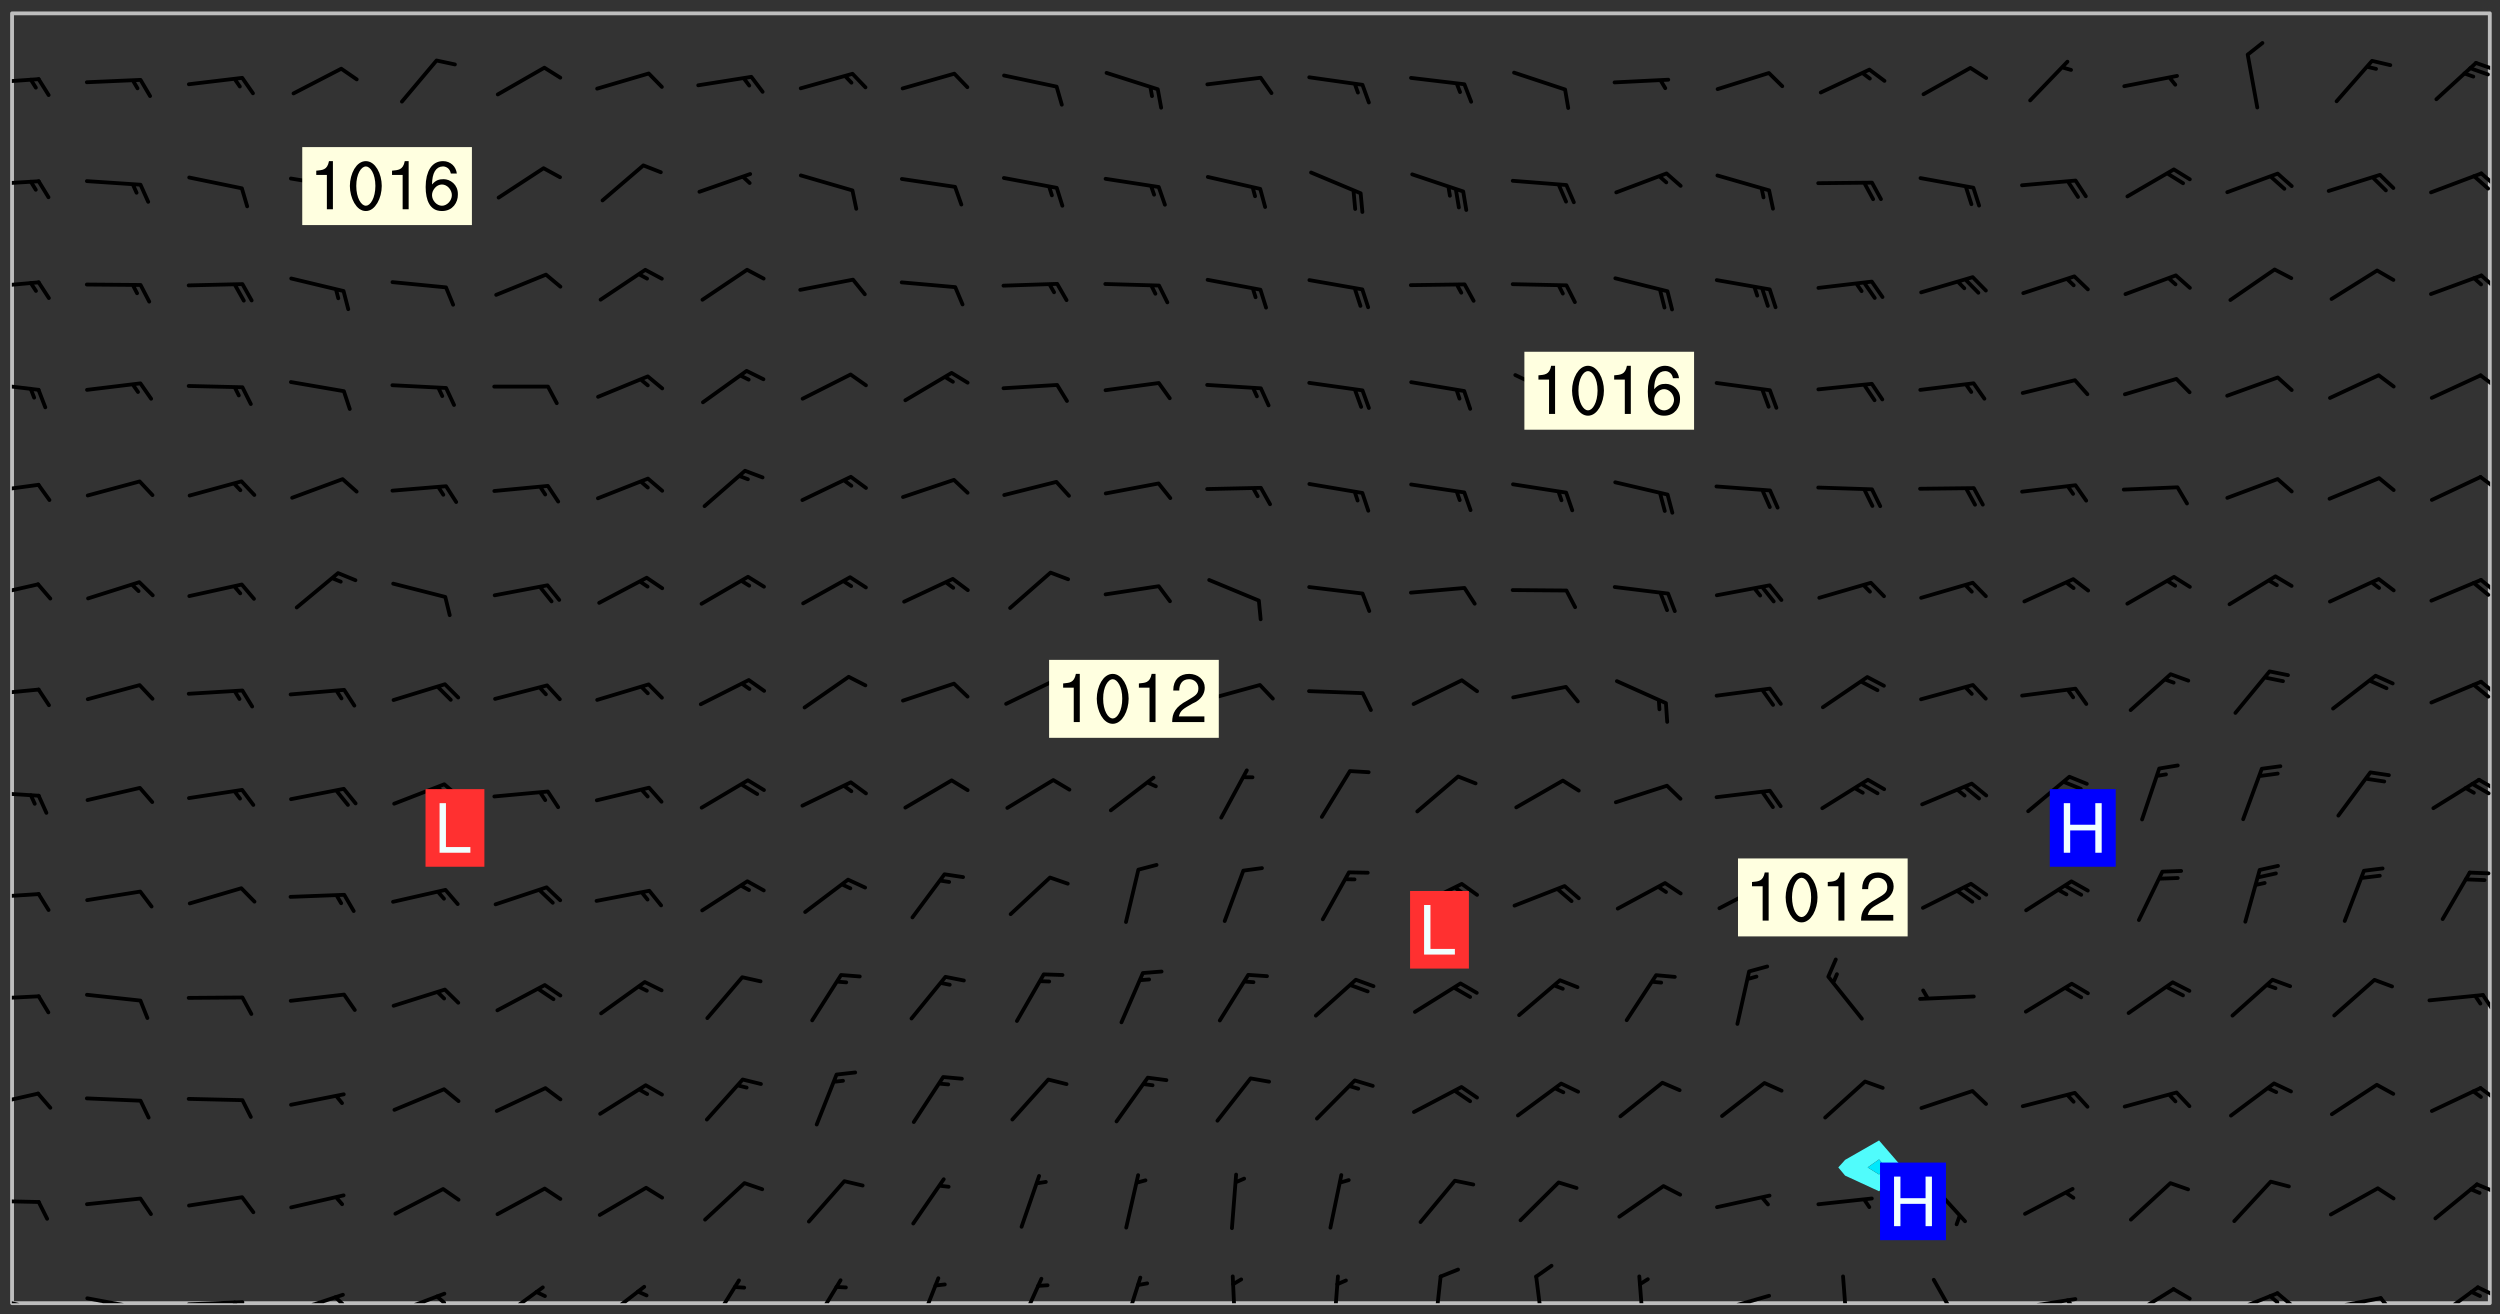 <svg xmlns="http://www.w3.org/2000/svg" role="img" xmlns:xlink="http://www.w3.org/1999/xlink" viewBox="142.45 309.95 326.84 171.84"><rect x="142.45" y="309.95" width="326.84" height="171.84" fill="#333333" stroke="none"/><defs><clipPath id="clip2"><path d="M 144 311.672 L 145 311.672 L 145 480.328 L 144 480.328 Z M 144 311.672"/></clipPath><clipPath id="clip3"><path d="M 144 311.672 L 468 311.672 L 468 480.328 L 144 480.328 Z M 144 311.672"/></clipPath><clipPath id="clip4"><path d="M 467 311.672 L 468 311.672 L 468 480.328 L 467 480.328 Z M 467 311.672"/></clipPath><clipPath id="clip5"><path d="M 144 479 L 148 479 L 148 480.328 L 144 480.328 Z M 144 479"/></clipPath><clipPath id="clip6"><path d="M 147 480 L 149 480 L 149 480.328 L 147 480.328 Z M 147 480"/></clipPath><clipPath id="clip7"><path d="M 153 479 L 162 479 L 162 480.328 L 153 480.328 Z M 153 479"/></clipPath><clipPath id="clip8"><path d="M 160 480 L 162 480 L 162 480.328 L 160 480.328 Z M 160 480"/></clipPath><clipPath id="clip9"><path d="M 166 479 L 175 479 L 175 480.328 L 166 480.328 Z M 166 479"/></clipPath><clipPath id="clip10"><path d="M 172 479 L 174 479 L 174 480.328 L 172 480.328 Z M 172 479"/></clipPath><clipPath id="clip11"><path d="M 180 478 L 188 478 L 188 480.328 L 180 480.328 Z M 180 478"/></clipPath><clipPath id="clip12"><path d="M 186 479 L 188 479 L 188 480.328 L 186 480.328 Z M 186 479"/></clipPath><clipPath id="clip13"><path d="M 193 478 L 201 478 L 201 480.328 L 193 480.328 Z M 193 478"/></clipPath><clipPath id="clip14"><path d="M 199 479 L 201 479 L 201 480.328 L 199 480.328 Z M 199 479"/></clipPath><clipPath id="clip15"><path d="M 207 478 L 214 478 L 214 480.328 L 207 480.328 Z M 207 478"/></clipPath><clipPath id="clip16"><path d="M 220 477 L 227 477 L 227 480.328 L 220 480.328 Z M 220 477"/></clipPath><clipPath id="clip17"><path d="M 235 477 L 240 477 L 240 480.328 L 235 480.328 Z M 235 477"/></clipPath><clipPath id="clip18"><path d="M 248 477 L 253 477 L 253 480.328 L 248 480.328 Z M 248 477"/></clipPath><clipPath id="clip19"><path d="M 262 476 L 266 476 L 266 480.328 L 262 480.328 Z M 262 476"/></clipPath><clipPath id="clip20"><path d="M 275 476 L 279 476 L 279 480.328 L 275 480.328 Z M 275 476"/></clipPath><clipPath id="clip21"><path d="M 289 476 L 292 476 L 292 480.328 L 289 480.328 Z M 289 476"/></clipPath><clipPath id="clip22"><path d="M 303 476 L 305 476 L 305 480.328 L 303 480.328 Z M 303 476"/></clipPath><clipPath id="clip23"><path d="M 316 476 L 318 476 L 318 480.328 L 316 480.328 Z M 316 476"/></clipPath><clipPath id="clip24"><path d="M 329 476 L 332 476 L 332 480.328 L 329 480.328 Z M 329 476"/></clipPath><clipPath id="clip25"><path d="M 343 476 L 345 476 L 345 480.328 L 343 480.328 Z M 343 476"/></clipPath><clipPath id="clip26"><path d="M 356 476 L 358 476 L 358 480.328 L 356 480.328 Z M 356 476"/></clipPath><clipPath id="clip27"><path d="M 366 479 L 374 479 L 374 480.328 L 366 480.328 Z M 366 479"/></clipPath><clipPath id="clip28"><path d="M 383 476 L 385 476 L 385 480.328 L 383 480.328 Z M 383 476"/></clipPath><clipPath id="clip29"><path d="M 395 477 L 399 477 L 399 480.328 L 395 480.328 Z M 395 477"/></clipPath><clipPath id="clip30"><path d="M 406 479 L 415 479 L 415 480.328 L 406 480.328 Z M 406 479"/></clipPath><clipPath id="clip31"><path d="M 412 479 L 414 479 L 414 480.328 L 412 480.328 Z M 412 479"/></clipPath><clipPath id="clip32"><path d="M 420 478 L 427 478 L 427 480.328 L 420 480.328 Z M 420 478"/></clipPath><clipPath id="clip33"><path d="M 433 478 L 441 478 L 441 480.328 L 433 480.328 Z M 433 478"/></clipPath><clipPath id="clip34"><path d="M 439 478 L 443 478 L 443 480.328 L 439 480.328 Z M 439 478"/></clipPath><clipPath id="clip35"><path d="M 438 479 L 441 479 L 441 480.328 L 438 480.328 Z M 438 479"/></clipPath><clipPath id="clip36"><path d="M 446 479 L 454 479 L 454 480.328 L 446 480.328 Z M 446 479"/></clipPath><clipPath id="clip37"><path d="M 453 479 L 456 479 L 456 480.328 L 453 480.328 Z M 453 479"/></clipPath><clipPath id="clip38"><path d="M 460 478 L 467 478 L 467 480.328 L 460 480.328 Z M 460 478"/></clipPath><clipPath id="clip39"><path d="M 466 478 L 468 478 L 468 480 L 466 480 Z M 466 478"/></clipPath><clipPath id="clip40"><path d="M 144 466 L 148 466 L 148 468 L 144 468 Z M 144 466"/></clipPath><clipPath id="clip41"><path d="M 466 464 L 468 464 L 468 466 L 466 466 Z M 466 464"/></clipPath><clipPath id="clip42"><path d="M 144 452 L 148 452 L 148 455 L 144 455 Z M 144 452"/></clipPath><clipPath id="clip43"><path d="M 466 451 L 468 451 L 468 454 L 466 454 Z M 466 451"/></clipPath><clipPath id="clip44"><path d="M 144 439 L 148 439 L 148 441 L 144 441 Z M 144 439"/></clipPath><clipPath id="clip45"><path d="M 466 439 L 468 439 L 468 443 L 466 443 Z M 466 439"/></clipPath><clipPath id="clip46"><path d="M 144 426 L 148 426 L 148 428 L 144 428 Z M 144 426"/></clipPath><clipPath id="clip47"><path d="M 465 423 L 468 423 L 468 425 L 465 425 Z M 465 423"/></clipPath><clipPath id="clip48"><path d="M 144 413 L 148 413 L 148 415 L 144 415 Z M 144 413"/></clipPath><clipPath id="clip49"><path d="M 466 411 L 468 411 L 468 414 L 466 414 Z M 466 411"/></clipPath><clipPath id="clip50"><path d="M 465 412 L 468 412 L 468 414 L 465 414 Z M 465 412"/></clipPath><clipPath id="clip51"><path d="M 144 399 L 148 399 L 148 402 L 144 402 Z M 144 399"/></clipPath><clipPath id="clip52"><path d="M 466 398 L 468 398 L 468 401 L 466 401 Z M 466 398"/></clipPath><clipPath id="clip53"><path d="M 465 399 L 468 399 L 468 402 L 465 402 Z M 465 399"/></clipPath><clipPath id="clip54"><path d="M 144 386 L 148 386 L 148 389 L 144 389 Z M 144 386"/></clipPath><clipPath id="clip55"><path d="M 466 385 L 468 385 L 468 388 L 466 388 Z M 466 385"/></clipPath><clipPath id="clip56"><path d="M 465 385 L 468 385 L 468 388 L 465 388 Z M 465 385"/></clipPath><clipPath id="clip57"><path d="M 144 373 L 148 373 L 148 375 L 144 375 Z M 144 373"/></clipPath><clipPath id="clip58"><path d="M 466 372 L 468 372 L 468 375 L 466 375 Z M 466 372"/></clipPath><clipPath id="clip59"><path d="M 144 359 L 148 359 L 148 362 L 144 362 Z M 144 359"/></clipPath><clipPath id="clip60"><path d="M 466 358 L 468 358 L 468 361 L 466 361 Z M 466 358"/></clipPath><clipPath id="clip61"><path d="M 144 346 L 148 346 L 148 348 L 144 348 Z M 144 346"/></clipPath><clipPath id="clip62"><path d="M 466 345 L 468 345 L 468 348 L 466 348 Z M 466 345"/></clipPath><clipPath id="clip63"><path d="M 144 333 L 148 333 L 148 335 L 144 335 Z M 144 333"/></clipPath><clipPath id="clip64"><path d="M 466 332 L 468 332 L 468 335 L 466 335 Z M 466 332"/></clipPath><clipPath id="clip65"><path d="M 144 320 L 148 320 L 148 322 L 144 322 Z M 144 320"/></clipPath><clipPath id="clip66"><path d="M 465 317 L 468 317 L 468 320 L 465 320 Z M 465 317"/></clipPath><g id="surface318" clip-path="url(#clip1)"><path fill="#fff" fill-opacity="0" fill-rule="evenodd" d="M 0 0 L 1000 0 L 1000 1000 L 0 1000 Z M 0 0"/><path fill="#d3d3d3" fill-opacity="0" fill-rule="evenodd" d="M162.152 355.867L161.918 356.16 161.977 356.395 162.094 356.566 162.27 356.801 162.562 357.148 162.676 357.207 162.793 357.035 162.852 356.801 163.027 356.625 163.492 356.449 164.191 356.449 164.426 356.742 164.715 357.559 164.773 357.734 164.949 357.965 165.301 358.199 166 358.898 166.172 359.074 166.406 359.422 166.641 359.832 166.93 360.414 167.34 360.879 167.57 361.113 167.805 361.289 167.922 361.52 168.098 361.812 168.27 362.977 168.27 363.211 168.328 363.5 168.387 363.617 168.504 363.734 168.852 364.145 168.969 364.316 169.145 364.492 169.32 364.727 169.438 364.898 169.609 365.25 169.668 365.484 169.902 365.891 170.137 365.832 169.961 366.008 169.902 366.938 169.32 366.938 169.086 366.824 168.738 366.938 168.621 367.055 168.562 367.348 168.504 367.523 168.387 367.695 167.922 367.988 167.863 368.223 167.805 368.336 167.805 368.98 167.863 369.152 167.863 369.562 167.922 369.621 167.922 370.027 167.98 370.434 168.098 370.609 168.156 370.668 168.387 371.309 168.328 371.602 168.328 372.301 168.27 372.883 168.27 373.117 168.211 373.348 168.156 373.699 168.156 375.621 168.211 375.738 168.637 375.738 168.27 375.855 168.246 376.207 169.137 377.375 170.879 377.914 172.219 378.273 172.219 378.812 172.309 379.621 172.844 380.336 174.363 380.605 175.254 380.52 175.344 381.684 175.879 381.863 177.039 381.684 179.094 380.699 180.254 380.336 182.133 380.16 183.828 379.98 183.648 380.699 182.133 380.785 180.883 380.875 180.078 381.145 179.004 381.953 179.273 382.672 179.809 383.57 179.629 384.195 179.363 385.004 179.629 386.082 180.254 386.98 181.059 387.16 182.309 386.98 182.043 387.703 182.141 388.207 182.195 388.5 182.195 388.672 182.254 388.965 182.254 389.371 182.43 389.488 182.781 389.605 183.188 389.605 183.48 389.43 183.594 389.312 183.652 389.195 183.77 388.965 183.828 388.789 184.18 388.324 184.41 388.148 184.586 388.09 184.762 388.148 184.82 388.324 184.938 389.312 184.992 389.781 185.051 389.953 185.168 390.188 185.344 390.246 186.16 390.305 186.449 390.305 186.566 390.539 186.625 390.945 186.684 391.297 186.684 392.402 186.801 392.695 186.918 393.043 187.207 393.742 187.383 394.094 187.965 394.848 188.316 395.023 188.488 395.082 188.957 395.316 189.598 395.781 189.945 396.016 190.238 396.191 190.531 396.246 190.762 396.309 191.578 396.656 191.871 396.832 191.984 397.004 192.336 397.355 192.453 397.531 192.977 398.172 192.977 398.461 193.035 398.812 193.035 399.16 193.094 399.512 193.152 399.801 193.27 399.859 193.441 399.918 193.617 399.918 194.199 400.152 194.375 400.27 194.551 400.559 194.727 400.793 194.84 401.027 195.133 401.258 195.25 401.375 195.25 401.785 195.309 401.84 195.598 402.074 195.832 402.191 195.891 402.309 196.008 402.48 196.066 402.598 196.297 402.832 196.355 403.008 196.59 403.066 196.707 403.125 196.59 403.238 196.531 403.355 196.531 403.473 196.414 403.766 196.297 404.055 196.297 404.637 196.473 404.754 196.59 404.812 196.648 404.93 196.766 405.047 196.879 405.105 197.055 405.453 197.113 405.805 197.172 406.211 197.172 406.387 197.113 406.562 196.996 407.262 196.996 407.434 197.113 407.609 197.406 407.902 197.812 407.902 197.988 408.02 198.105 408.191 198.223 408.484 198.223 408.719 197.695 408.719 197.465 408.484 197.23 408.484 197.055 408.543 196.996 409.242 197.055 409.59 197.172 409.766 197.348 410.176 197.465 410.406 197.754 410.875 197.93 410.93 198.453 410.93 198.688 410.988 199.445 411.629 199.504 411.922 199.504 412.156 199.562 412.215 199.793 412.562 199.793 412.914 199.676 413.086 199.676 413.379 199.969 413.668 200.262 413.844 200.434 413.902 200.727 414.078 201.02 414.195 201.602 414.602 201.891 414.836 202.184 415.012 202.402 415.172 202.418 415.184 202.648 415.359 203.289 415.883 203.465 416.117 203.582 416.293 203.758 416.469 203.871 416.641 203.871 417.281 203.988 417.457 204.457 417.574 205.039 417.691 205.273 417.75 205.504 417.863 205.797 417.98 205.91 418.039 206.496 418.391 206.785 418.562 206.961 418.625 207.137 418.68 207.312 418.738 208.012 419.09 208.301 419.266 208.535 419.32 208.824 419.496 209.059 419.613 209.699 420.02 209.992 420.137 210.164 420.195 210.398 420.254 210.809 420.312 211.039 420.371 211.273 420.488 211.332 420.66 210.922 420.836 211.391 420.895 211.449 421.188 211.562 421.422 211.738 421.477 211.973 421.535 212.148 421.594 212.555 421.711 213.195 421.945 213.312 422.117 213.371 422.352 213.371 422.527 213.312 422.645 213.254 423.051 213.488 423.285 213.605 423.344 213.953 423.461 214.594 423.691 214.77 423.809 215.059 423.926 215.234 424.102 215.469 424.566 216.051 425.672 216.227 425.848 216.574 426.023 216.75 426.141 217.102 426.258 218.148 426.781 218.383 426.84 218.848 426.953 219.141 427.012 219.605 427.188 220.363 427.77 220.598 428.004 220.945 428.469 221.121 428.645 221.41 428.879 222.227 429.578 222.52 429.754 222.809 430.043 223.102 430.219 223.395 430.508 224.09 431.148 224.266 431.324 224.559 431.559 224.848 431.793 225.316 432.082 225.957 432.664 226.305 432.898 226.539 433.191 226.887 433.539 227.238 434.004 228.172 434.996 228.52 435.402 228.637 435.578 228.871 435.637 228.984 435.754 229.629 435.93 229.859 436.043 230.094 436.102 230.387 436.277 230.617 436.395 231.551 437.094 231.957 437.5 232.191 437.676 232.598 437.852 232.832 437.969 233.648 438.316 233.996 438.551 234.23 438.668 234.523 438.957 234.754 439.074 235.512 439.426 235.863 439.598 236.094 439.656 236.387 439.773 236.621 439.832 237.492 440.008 238.309 440.008 238.777 440.238 238.949 440.297 239.824 440.996 240.289 441.113 240.582 441.172 240.758 441.23 240.988 441.289 241.457 441.348 241.805 441.406 242.156 441.465 242.562 441.523 242.855 441.523 243.027 441.582 243.027 441.812 243.203 441.988 243.496 441.988 243.844 442.047 244.195 442.105 244.895 442.223 245.535 442.223 246 441.988 246.293 441.812 246.465 441.695 246.875 441.523 247.164 441.348 248.098 440.883 248.566 440.59 249.09 440.297 249.555 440.125 250.02 439.949 251.07 439.484 251.359 439.367 251.77 439.25 252.059 439.133 252.586 438.957 254.102 438.258 254.684 437.91 254.973 437.852 255.266 437.793 255.613 437.676 256.488 437.445 256.84 437.328 256.953 437.328 257.188 437.27 258.062 437.035 258.297 436.977 259.109 436.977 259.461 436.918 260.277 436.801 260.449 436.742 260.801 436.688 261.094 436.629 261.324 436.57 262.141 436.395 262.316 436.336 262.664 436.336 262.898 436.277 263.363 436.16 264.121 435.988 264.355 435.93 264.703 435.93 265.113 435.812 265.402 435.754 266.688 435.695 266.977 435.695 267.387 435.637 267.617 435.578 267.793 435.578 268.668 435.461 269.074 435.461 269.484 435.344 269.832 435.344 270.184 435.23 271.055 435.172 272.805 435.172 273.852 435.461 274.262 435.578 274.551 435.695 274.902 435.812 275.191 435.93 276.242 436.102 276.531 436.16 276.824 436.16 277.117 436.219 277.289 436.277 277.699 436.336 277.871 436.395 277.988 436.453 278.105 436.453 278.223 436.512 278.574 436.57 278.688 436.57 279.098 436.637 281.02 437.031 282.945 437.426 284.465 437.875 286.16 438.594 288.305 439.398 289.91 438.68 291.34 437.875 292.5 436.797 293.75 436.348 296.785 435.629 298.66 435.27 300.805 433.922 303.039 432.668 305.539 431.41 307.234 430.961 309.02 430.781 310.18 430.512 310.805 431.051 312.145 430.781 312.859 429.793 313.844 428.449 314.289 428.27 315.094 427.91 316.969 427.371 318.754 426.922 320.004 426.652 321.164 426.562 322.863 426.473 324.824 426.203 326.074 426.113 326.613 426.113 327.238 426.023 328.129 426.023 330.273 425.844 332.684 425.664 335.273 425.574 336.969 425.754 338.578 425.844 340.008 426.203 341.168 426.922 343.043 427.91 344.203 429.438 344.469 430.152 345.098 430.242 345.453 431.141 345.988 431.68 346.523 433.207 347.598 433.566 348.133 433.566 347.328 434.102 347.418 435.809 348.133 438.504 349.023 439.309 349.918 440.297 350.633 441.555 352.418 442.094 353.938 441.914 354.293 443.258 355.902 442.453 356.883 441.914 357.152 442.184 357.469 441.969 357.688 441.824 358.488 442.273 358.938 441.914 359.293 441.914 359.828 441.645 360.367 440.926 360.902 440.656 361.527 439.668 362.688 440.117 363.527 440.488 364.922 441.105 366.617 440.926 368.223 440.926 370.008 441.016 370.188 439.309 370.723 437.965 371.527 438.234 372.02 439.082 372.422 439.488 372.332 440.027 372.332 440.387 373.047 440.836 373.758 440.566 375.188 440.566 375.547 441.555 375.992 442.812 376.707 444.156 377.957 444.785 379.652 445.414 380.367 445.234 380.547 444.695 381.527 444.605 381.977 444.965 382.062 446.223 381.797 446.852 381.262 447.031 381.262 447.57 381.977 448.555 382.242 449.094 383.227 450.082 384.027 451.16 383.762 451.52 383.672 452.418 383.047 454.75 382.691 456.816 382.602 458.609 382.422 459.328 382.332 459.867 382.332 461.305 381.352 463.188 380.992 464.895 380.457 465.793 379.652 466.961 379.387 467.5 381.441 468.754 381.527 469.113 381.172 469.652 381.082 469.473 381.082 470.281 381.172 471.719 380.727 472.434 379.652 472.527 379.387 473.242 379.922 474.141 380.727 474.859 381.887 475.668 383.227 475.938 383.672 476.297 383.316 476.746 381.527 476.656 380.277 476.207 379.562 475.488 378.938 475.398 378.762 478.988 378.574 480.297 467.934 480.297 467.934 311.703 412.664 311.703 412.664 360.785 413.426 360.91 416.715 361.453 418.738 364.289 418.738 367.043 421.09 367.375 423.438 367.707 427.488 367.707 426.109 371.867 424.086 372.574 422.062 373.277 421.52 373.621 418.926 375.238 418.738 375.355 416.715 373.277 415.984 370.535 413.312 368.457 411.938 364.957 411.871 364.875 409.914 362.203 412.664 360.785 412.664 311.703 294.422 311.703 294.422 403.117 294.539 403.148 294.672 403.16 294.746 403.234 294.852 403.281 294.941 403.34 295.027 403.398 295.117 403.457 295.414 403.754 295.473 403.844 295.504 403.961 295.531 404.078 295.547 404.215 295.516 404.332 295.457 404.422 295.398 404.508 295.355 404.613 295.309 404.715 295.281 404.836 295.281 404.98 295.457 405.25 295.605 405.398 295.68 405.484 295.754 405.559 295.797 405.664 295.859 405.754 295.918 405.84 295.961 405.945 296.02 406.035 296.066 406.137 296.109 406.242 296.168 406.328 296.285 406.508 296.359 406.582 296.422 406.668 296.48 406.758 296.523 406.863 296.582 406.953 296.641 407.039 296.703 407.129 296.762 407.219 296.805 407.32 296.922 407.5 296.996 407.574 297.055 407.66 297.129 407.734 297.219 407.793 297.324 407.84 297.473 407.84 297.605 407.824 297.738 407.84 297.84 407.793 297.914 407.719 297.961 407.617 297.945 407.484 297.945 407.336 297.898 407.23 297.871 407.113 297.824 407.012 297.797 406.891 297.754 406.789 297.691 406.699 297.648 406.598 297.605 406.492 297.574 406.375 297.559 406.242 297.547 406.105 297.633 406.047 297.691 405.961 297.812 405.93 297.855 406.035 297.871 406.168 297.871 406.285 297.93 406.387 297.988 406.477 298.078 406.535 298.227 406.684 298.285 406.773 298.328 406.879 298.316 406.98 298.402 407.039 298.508 407.086 298.594 407.145 298.684 407.203 298.758 407.277 298.641 407.305 298.535 407.352 298.449 407.41 298.375 407.484 298.316 407.574 298.254 407.66 298.227 407.781 298.18 407.883 298.137 407.988 298.105 408.105 298.094 408.238 298.078 408.371 298.078 408.52 298.105 408.637 298.152 408.742 298.195 408.844 298.254 408.934 298.328 409.008 298.418 409.066 298.492 409.141 298.582 409.199 298.641 409.289 298.684 409.395 298.73 409.496 298.848 409.527 298.98 409.543 299.129 409.543 299.246 409.512 299.352 409.555 299.395 409.66 299.441 409.762 299.469 409.883 299.5 410 299.527 410.117 299.559 410.238 299.586 410.355 299.691 410.398 299.793 410.445 299.926 410.43 300.074 410.578 300.137 410.664 300.211 410.738 300.281 410.812 300.371 410.875 300.477 410.918 300.578 410.961 300.695 410.992 300.832 411.008 300.949 410.977 301.023 410.902 301.051 410.785 301.039 410.652 301.008 410.531 300.98 410.414 301.023 410.309 301.141 410.309 301.23 410.371 301.348 410.398 301.496 410.398 301.629 410.414 301.777 410.414 301.91 410.43 302.043 410.414 302.191 410.414 302.324 410.398 302.457 410.387 302.594 410.398 302.711 410.371 302.844 410.355 303.035 410.297 302.977 410.473 302.961 410.605 302.934 410.727 302.918 410.859 302.859 410.945 302.727 410.961 302.621 411.008 302.516 411.051 302.398 411.082 302.281 411.109 302.016 411.141 301.867 411.141 301.734 411.156 301.66 411.23 301.719 411.316 301.867 411.465 301.984 411.645 302.059 411.715 302.148 411.777 302.238 411.836 302.324 411.895 302.414 411.953 302.516 411.996 302.621 412.059 302.727 412.102 302.812 412.16 302.918 412.207 303.02 412.25 303.199 412.367 303.258 412.457 303.215 412.559 303.168 412.664 303.184 412.797 303.406 413.02 303.465 413.109 303.508 413.211 303.539 413.332 303.582 413.434 303.598 413.566 303.629 413.684 303.641 413.82 303.672 413.938 303.82 414.086 303.922 414.129 304.027 414.172 304.145 414.203 304.277 414.219 304.414 414.234 304.531 414.234 304.648 414.203 304.738 414.145 304.781 414.039 304.828 413.938 304.871 413.832 304.902 413.715 304.914 413.582 304.914 413.434 304.902 413.301 304.887 413.168 304.855 413.051 304.812 412.945 304.766 412.84 304.723 412.738 304.68 412.633 304.664 412.5 304.68 412.367 304.707 412.25 304.738 412.133 304.766 412.012 304.812 411.91 304.902 411.852 304.988 411.789 305.062 411.715 305.152 411.656 305.375 411.434 305.434 411.348 305.508 411.273 305.625 411.094 305.684 411.008 305.684 410.859 305.609 410.785 305.508 410.738 305.402 410.695 305.301 410.652 305.242 410.562 305.195 410.457 305.168 410.34 305.258 410.281 305.375 410.25 305.477 410.207 305.656 410.09 305.805 409.941 305.816 409.809 305.805 409.703 305.715 409.645 305.582 409.66 305.434 409.66 305.301 409.676 305.168 409.66 305.047 409.629 304.961 409.57 304.887 409.496 304.828 409.406 304.766 409.32 304.648 409.141 304.59 409.055 304.621 408.934 304.707 408.875 304.828 408.844 304.887 408.758 304.887 408.637 304.855 408.52 304.797 408.43 304.738 408.344 304.691 408.238 304.664 408.121 304.648 407.988 304.707 407.898 304.781 407.824 304.871 407.766 304.988 407.586 305.062 407.512 305.121 407.426 305.27 407.277 305.391 407.246 305.523 407.23 305.656 407.246 305.73 407.32 305.773 407.426 305.789 407.559 305.758 407.676 305.641 407.707 305.508 407.719 305.359 407.867 305.316 407.973 305.27 408.074 305.242 408.195 305.211 408.312 305.211 408.461 305.242 408.578 305.285 408.684 305.344 408.773 305.418 408.844 305.492 408.918 305.609 408.949 305.73 408.977 305.848 408.949 305.98 408.934 306.098 408.934 306.188 408.992 306.262 409.066 306.309 409.172 306.367 409.258 306.469 409.305 306.602 409.32 306.707 409.363 306.793 409.422 306.781 409.527 306.707 409.602 306.527 409.719 306.469 409.809 306.379 409.867 306.309 409.941 306.234 410.016 306.172 410.105 306.145 410.223 306.129 410.355 306.145 410.488 306.129 410.621 306.129 410.77 306.145 410.902 306.172 411.02 306.203 411.141 306.277 411.215 306.367 411.273 306.453 411.332 306.543 411.391 306.66 411.422 306.66 411.508 306.559 411.555 306.469 411.613 306.203 411.645 306.086 411.672 305.938 411.672 305.832 411.715 305.73 411.762 305.672 411.852 305.609 412.086 305.598 412.219 305.566 412.34 305.551 412.473 305.551 412.766 305.539 412.898 305.551 413.035 305.566 413.168 305.699 413.184 305.832 413.195 305.953 413.227 306.039 413.285 306.113 413.359 306.16 413.465 306.203 413.566 306.219 413.699 306.219 414.145 306.203 414.277 306.203 414.723 306.234 414.988 306.262 415.105 306.277 415.238 306.309 415.355 306.395 415.566 306.426 415.832 306.426 415.98 306.395 416.098 306.367 416.215 306.336 416.336 306.309 416.453 306.277 416.57 306.246 416.691 306.234 416.824 306.219 416.957 306.309 417.016 306.426 416.984 306.527 417 306.574 417.105 306.543 417.371 306.543 417.812 306.5 417.918 306.453 418.023 306.41 418.125 306.367 418.23 306.309 418.316 306.277 418.438 306.234 418.555 306.203 418.672 306.188 418.805 306.203 418.938 306.262 419.027 306.367 419.074 306.453 419.133 306.512 419.219 306.5 419.355 306.469 419.473 306.426 419.574 306.426 420.02 306.41 420.152 306.41 420.301 306.379 420.418 306.336 420.523 306.309 420.641 306.262 420.746 306.219 420.848 306.188 420.969 306.16 421.086 306.129 421.219 306.098 421.336 306.07 421.453 306.027 421.559 305.996 421.676 305.965 421.797 305.953 421.93 305.938 422.062 305.938 422.359 305.965 422.477 305.965 422.625 306.012 423.023 306.039 423.141 306.098 423.23 306.219 423.262 306.367 423.262 306.5 423.246 306.559 423.336 306.559 423.453 306.5 423.543 306.41 423.602 306.309 423.645 306.203 423.691 306.113 423.75 306.027 423.809 305.891 423.824 305.773 423.793 305.641 423.777 305.539 423.824 305.477 423.91 305.465 424.047 305.449 424.18 305.418 424.297 305.391 424.414 305.375 424.547 305.344 424.668 305.344 424.965 305.359 425.098 305.391 425.215 305.391 425.363 305.402 425.496 305.402 425.645 305.375 425.762 305.328 425.863 305.301 425.984 305.27 426.102 305.211 426.191 305.137 426.266 305.035 426.309 304.93 426.355 304.812 426.383 304.691 426.414 304.59 426.367 304.648 426.281 304.754 426.234 304.781 426.117 304.812 426 304.84 425.879 304.871 425.762 304.871 425.613 304.887 425.48 304.855 425.363 304.812 425.258 304.707 425.273 304.633 425.348 304.531 425.391 304.441 425.453 304.367 425.527 304.324 425.629 304.309 425.762 304.277 425.879 304.25 426 304.219 426.117 304.191 426.234 304.16 426.355 304.133 426.473 304.102 426.59 304.059 426.695 303.969 426.754 303.879 426.754 303.762 426.723 303.73 426.637 303.746 426.5 303.715 426.383 303.715 426.234 303.703 426.102 303.703 425.953 303.641 425.719 303.613 425.598 303.57 425.496 303.523 425.391 303.465 425.305 303.406 425.215 303.363 425.109 303.301 425.023 303.152 424.875 303.082 424.801 302.977 424.754 302.871 424.711 302.77 424.668 302.473 424.371 302.383 424.297 302.297 424.238 302.191 424.195 302.102 424.133 302.016 424.074 301.91 424.031 301.82 423.973 301.734 423.91 301.66 423.84 301.555 423.793 301.469 423.734 301.363 423.691 301.273 423.629 301.172 423.586 301.066 423.543 300.98 423.484 300.875 423.438 300.77 423.395 300.668 423.348 300.578 423.289 300.477 423.246 300.371 423.203 300.281 423.141 300.164 423.113 300.031 423.098 299.898 423.113 299.75 423.113 299.617 423.129 299.5 423.098 299.41 423.039 299.336 422.965 299.246 422.906 299.145 422.859 298.996 422.859 298.875 422.832 298.773 422.789 298.699 422.715 298.582 422.535 298.492 422.477 298.391 422.434 298.301 422.371 298.195 422.328 298.105 422.27 298.02 422.211 297.914 422.164 297.855 422.078 297.797 421.988 297.754 421.883 297.707 421.781 297.633 421.707 297.547 421.648 297.473 421.574 297.383 421.516 297.16 421.293 297.117 421.188 297.086 420.922 297.191 420.879 297.336 420.879 297.441 420.922 297.516 420.996 297.605 421.055 297.691 421.113 297.797 421.16 297.887 421.219 298.035 421.367 298.105 421.441 298.254 421.59 298.316 421.676 298.391 421.75 298.477 421.809 298.551 421.883 298.641 421.945 298.73 422.004 298.816 422.062 299.086 422.238 299.188 422.285 299.293 422.328 299.395 422.371 299.441 422.297 299.5 422.211 299.574 422.137 299.645 422.062 299.75 422.105 299.824 422.18 299.883 422.27 299.926 422.371 299.973 422.477 300.016 422.582 300.137 422.609 300.254 422.582 300.328 422.492 300.371 422.387 300.43 422.297 300.504 422.223 300.609 422.18 300.727 422.152 300.859 422.164 300.949 422.223 301.098 422.371 301.156 422.461 301.199 422.566 301.246 422.668 301.289 422.773 301.332 422.875 301.438 422.922 301.543 422.965 301.676 422.98 301.762 422.922 301.82 422.832 301.895 422.758 302 422.715 302.117 422.742 302.223 422.789 302.324 422.832 302.43 422.875 302.531 422.922 302.711 423.039 302.711 423.156 302.695 423.289 302.711 423.422 302.727 423.559 302.785 423.645 302.887 423.691 303.008 423.719 303.125 423.75 303.273 423.75 303.391 423.719 303.449 423.629 303.629 423.512 303.688 423.422 303.762 423.348 303.82 423.262 303.938 423.082 304.117 422.965 304.234 422.996 304.324 423.055 304.367 423.129 304.352 423.262 304.352 423.379 304.441 423.438 304.59 423.438 304.723 423.422 304.855 423.41 305.121 423.379 305.227 423.336 305.344 423.305 305.465 423.277 305.539 423.203 305.609 423.129 305.672 423.039 305.656 422.934 305.609 422.832 305.508 422.789 305.402 422.773 305.285 422.801 305.02 422.832 304.871 422.832 304.797 422.758 304.707 422.699 304.59 422.668 304.473 422.641 304.34 422.625 304.191 422.625 304.059 422.641 303.762 422.641 303.656 422.594 303.508 422.445 303.465 422.344 303.406 422.254 303.629 422.031 303.715 421.973 303.82 421.93 303.938 421.898 304.07 421.883 304.203 421.898 304.34 421.914 304.441 421.957 304.574 421.945 304.664 421.883 304.766 421.84 304.828 421.75 304.781 421.648 304.691 421.59 304.574 421.559 304.473 421.516 304.414 421.426 304.352 421.336 304.352 421.219 304.367 421.086 304.473 421.039 304.547 420.969 304.547 420.848 304.457 420.789 304.426 420.672 304.516 420.613 304.59 420.539 304.633 420.434 304.691 420.344 304.738 420.242 304.754 420.109 304.754 419.961 304.707 419.855 304.664 419.754 304.574 419.695 304.441 419.68 304.34 419.637 304.203 419.621 304.086 419.59 303.641 419.59 303.508 419.574 303.375 419.562 303.242 419.547 303.125 419.516 302.977 419.516 302.844 419.5 302.711 419.488 302.445 419.457 302.324 419.414 302.238 419.355 302.164 419.281 302.164 419.133 302.176 419 302.281 418.953 302.383 418.91 302.516 418.895 302.668 418.895 302.801 418.879 303.094 418.879 303.215 418.91 303.316 418.953 303.406 419.012 303.641 419.074 303.762 419.027 303.852 418.969 303.953 418.926 304.086 418.91 304.191 418.953 304.293 419 304.426 419.012 304.547 418.984 304.691 418.984 304.812 418.953 304.93 418.926 305.035 418.879 305.109 418.805 305.195 418.746 305.344 418.598 305.402 418.512 305.449 418.406 305.477 418.289 305.492 418.184 305.391 418.141 305.301 418.082 305.184 418.051 305.078 418.008 304.988 417.945 304.914 417.859 304.84 417.785 304.738 417.742 304.633 417.695 304.531 417.652 304.473 417.562 304.426 417.461 304.34 417.25 304.277 417.164 304.219 417.074 304.145 417 304.059 416.941 303.789 416.941 303.672 416.973 303.582 417.031 303.48 417.074 303.348 417.09 303.242 417.074 303.215 416.957 303.152 416.867 303.035 416.836 302.934 416.793 302.785 416.645 302.754 416.527 302.738 416.422 302.812 416.348 302.992 416.23 303.109 416.203 303.227 416.172 303.363 416.188 303.465 416.23 303.57 416.273 303.672 416.32 303.777 416.363 303.895 416.395 304.027 416.41 304.145 416.438 304.277 416.453 304.383 416.438 304.473 416.379 304.398 416.305 304.293 416.262 304.219 416.188 304.145 416.098 303.996 415.949 303.91 415.891 303.82 415.832 303.746 415.758 303.656 415.699 303.555 415.652 303.434 415.625 303.332 415.578 303.227 415.535 303.109 415.504 303.008 415.461 302.887 415.43 302.738 415.43 302.621 415.461 302.516 415.504 302.43 415.566 302.25 415.684 302.164 415.742 302.074 415.801 301.969 415.848 301.883 415.906 301.777 415.949 301.676 415.992 301.57 416.039 301.496 416.113 301.438 416.203 301.379 416.289 301.332 416.395 301.273 416.48 301.199 416.555 301.066 416.543 300.949 416.512 300.832 416.512 300.758 416.586 300.668 416.645 300.594 416.719 300.504 416.777 300.418 416.836 300.312 416.883 300.211 416.926 300.074 416.941 299.973 416.898 299.824 416.75 299.719 416.703 299.633 416.703 299.527 416.75 299.426 416.793 299.305 416.824 299.188 416.793 299.113 416.719 299.113 416.602 299.145 416.48 299.219 416.41 299.277 416.32 299.352 416.246 299.469 416.215 299.574 416.172 299.867 416.172 300 416.156 300.137 416.141 300.238 416.098 300.328 416.039 300.43 415.992 300.52 415.934 300.652 415.922 300.742 415.98 300.875 415.992 300.965 415.934 301.051 415.875 301.156 415.832 301.246 415.773 301.332 415.711 301.422 415.652 301.57 415.504 301.629 415.418 301.688 415.328 301.793 415.285 301.926 415.27 302.043 415.297 302.164 415.328 302.223 415.27 302.281 415.18 302.312 414.914 302.34 414.797 302.445 414.809 302.578 414.824 302.68 414.781 302.77 414.723 302.828 414.633 302.902 414.559 302.961 414.469 303.008 414.367 303.02 414.234 303.008 414.102 302.961 413.996 302.812 413.848 302.754 413.758 302.695 413.672 302.652 413.566 302.652 413.121 302.668 412.988 302.668 412.84 302.68 412.707 302.621 412.648 302.531 412.707 302.43 412.664 302.25 412.547 302.164 412.488 302.102 412.398 302.043 412.309 301.969 412.234 301.883 412.176 301.762 412.207 301.66 412.219 301.555 412.266 301.469 412.324 301.363 412.367 301.215 412.516 301.125 412.574 301.039 412.633 300.949 412.695 300.844 412.738 300.711 412.754 300.711 412.633 300.816 412.59 300.934 412.559 301.008 412.488 301.051 412.383 301.051 412.234 301.023 412.117 300.875 411.969 300.742 411.953 300.594 411.953 300.477 411.984 300.371 412.027 300.27 412.07 300.18 412.133 300.062 412.16 299.988 412.086 300 411.953 299.957 411.852 299.914 411.746 299.824 411.688 299.707 411.715 299.586 411.746 299.469 411.777 299.367 411.82 299.246 411.852 299.145 411.895 299.039 411.938 298.949 411.996 298.848 412.012 298.848 411.895 298.863 411.762 298.805 411.672 298.73 411.715 298.582 411.863 298.523 411.953 298.449 412.027 298.402 412.133 298.359 412.234 298.285 412.309 298.227 412.398 298.152 412.473 298.094 412.559 298.02 412.633 297.93 412.695 297.855 412.766 297.781 412.84 297.68 412.855 297.547 412.871 297.441 412.828 297.441 412.707 297.59 412.559 297.633 412.457 297.691 412.367 297.738 412.266 297.781 412.16 297.84 412.07 297.871 411.953 297.914 411.852 297.945 411.73 297.973 411.613 298.02 411.508 298.062 411.406 298.105 411.301 298.18 411.23 298.27 411.168 298.359 411.109 298.461 411.066 298.758 411.066 299.023 411.035 299.129 410.992 299.055 410.918 298.938 410.887 298.832 410.844 298.742 410.785 298.641 410.738 298.551 410.68 298.449 410.637 298.344 410.594 298.254 410.531 298.168 410.473 298.062 410.43 297.961 410.387 297.84 410.355 297.723 410.324 297.621 410.281 297.5 410.25 297.398 410.207 297.309 410.148 297.266 410.043 297.25 409.91 297.352 409.867 297.484 409.852 297.621 409.867 297.754 409.852 297.855 409.809 297.914 409.719 297.93 409.613 297.84 409.555 297.766 409.48 297.664 409.438 297.574 409.379 297.426 409.23 297.383 409.125 297.367 408.992 297.367 408.699 297.309 408.609 297.219 408.551 297.145 408.477 297.102 408.371 297.07 408.254 297.012 408.164 296.938 408.09 296.82 408.062 296.746 407.988 296.656 407.93 296.566 407.867 296.48 407.809 296.406 407.734 296.348 407.648 296.301 407.543 296.215 407.484 296.066 407.336 295.871 407.277 295.738 407.293 295.637 407.336 295.562 407.41 295.516 407.512 295.473 407.617 295.414 407.707 295.355 407.793 295.059 408.09 294.969 408.148 294.883 408.148 294.82 408.062 294.777 407.957 294.809 407.84 294.867 407.75 294.895 407.633 294.883 407.5 294.793 407.438 294.688 407.484 294.57 407.512 294.453 407.543 294.184 407.719 294.082 407.766 293.965 407.793 293.859 407.84 293.77 407.898 293.668 407.941 293.609 407.855 293.562 407.75 293.578 407.617 293.625 407.512 293.695 407.438 293.77 407.367 293.828 407.277 293.828 407.129 293.785 407.023 293.547 407.023 293.445 407.07 293.414 407.188 293.387 407.305 293.355 407.426 293.281 407.469 293.148 407.484 293.074 407.438 293.031 407.336 292.988 407.23 292.941 407.129 292.898 407.023 292.777 407.055 292.676 407.098 292.543 407.113 292.426 407.145 292.32 407.188 292.23 407.246 292.129 407.293 292.008 407.32 291.875 407.336 291.773 407.293 291.715 407.203 291.668 407.098 291.625 406.996 291.582 406.891 291.582 406.773 291.641 406.684 291.727 406.625 291.906 406.508 292.008 406.461 292.113 406.418 292.219 406.359 292.32 406.316 292.41 406.254 292.512 406.211 292.617 406.152 292.719 406.105 292.809 406.047 292.914 406.004 293.016 405.961 293.105 405.898 293.207 405.855 293.344 405.84 293.461 405.871 293.562 405.914 293.684 405.945 293.785 405.988 293.891 406.035 293.992 406.078 294.098 406.121 294.199 406.168 294.305 406.211 294.406 406.254 294.512 406.301 294.598 406.359 294.703 406.402 294.82 406.434 294.926 406.477 295.027 406.523 295.117 406.582 295.223 406.625 295.324 406.668 295.43 406.715 295.547 406.742 295.648 406.789 295.77 406.816 295.918 406.816 296.004 406.758 296.02 406.656 296.078 406.566 296.051 406.449 295.977 406.375 295.859 406.195 295.785 406.121 295.695 406.047 295.516 405.93 295.43 405.871 295.324 405.828 295.223 405.781 294.953 405.605 294.895 405.516 294.82 405.441 294.762 405.352 294.719 405.25 294.688 405.133 294.672 404.996 294.672 404.434 294.66 404.301 294.645 404.168 294.613 404.051 294.598 403.918 294.586 403.785 294.555 403.664 294.332 403.441 294.273 403.355 294.258 403.25 294.289 403.133 294.422 403.117 294.422 311.703 172.992 311.703 172.992 313.156 172.934 313.391 172.582 314.441 172.41 314.965 172.293 315.312 172.117 315.723 172 315.895 171.766 316.188 171.535 316.246 171.184 316.246 171.066 316.305 170.836 316.711 170.836 317.004 170.953 317.18 171.184 317.41 171.301 317.645 171.941 318.402 172.234 318.867 172.41 319.102 172.641 319.453 172.875 319.801 173.516 320.617 173.691 321.082 173.863 321.492 173.98 322.188 174.156 322.656 174.273 324.055 174.332 324.52 174.332 325.395 174.449 326.441 174.449 331.223 174.391 331.688 174.039 332.969 173.863 333.492 173.75 333.902 173.398 334.832 172.934 336 172.699 336.582 172.582 336.758 172.41 337.105 172.234 337.512 171.883 338.328 171.824 338.621 171.711 338.914 171.594 339.203 171.535 339.379 171.418 340.254 171.359 340.66 171.301 340.777 171.242 340.953 171.184 341.125 170.953 341.652 170.836 341.824 170.836 342.059 170.719 342.293 170.66 342.465 170.484 343.051 170.484 343.34 170.426 343.516 170.426 343.809 170.367 343.922 170.309 344.449 170.309 344.621 170.254 344.855 170.254 347.477 170.078 348.293 169.961 348.469 169.785 348.703 169.668 348.875 169.555 349.109 168.969 350.043 168.738 350.332 168.445 350.797 168.27 351.031 167.98 351.383 167.629 352.082 167.516 352.312 167.34 352.723 167.164 352.953 166.758 353.48 165.941 354.18 165.648 354.352 165.359 354.586 165.184 354.703 165.008 354.879 164.484 355.285 163.957 355.461 163.785 355.637 163.551 355.691 162.91 355.867 162.152 355.867M174.363 386.891L173.289 387.34 173.648 388.234 174.898 387.52 175.344 386.98 174.363 386.891"/><path fill="#d3d3d3" fill-opacity="0" fill-rule="evenodd" d="M201.508 416.598L200.613 416.598 201.062 417.227 202.043 417.586 202.848 417.496 203.293 416.508 203.117 416.598 202.402 416.242 201.508 416.598M356.129 475.668L356.07 475.145 356.07 474.852 356.184 474.559 356.242 474.328 356.711 473.859 356.824 473.859 356.941 473.746 357.059 473.688 357.234 473.688 357.469 473.629 357.816 473.629 358.051 473.688 358.168 473.746 358.398 473.918 358.457 474.094 358.574 474.676 358.574 474.969 358.457 475.145 358.285 475.434 358.109 475.609 357.582 476.133 357.352 476.367 357.234 476.426 357.059 476.426 356.941 476.367 356.535 476.074 356.359 475.957 356.242 475.898 356.184 475.785 356.129 475.668M362.77 464.711L362.711 464.539 362.711 463.43 362.77 463.258 362.945 463.199 363.117 463.141 363.293 463.141 363.527 463.082 363.645 463.141 363.703 463.84 363.645 464.012 363.527 464.188 363.41 464.246 363.176 464.77 363.062 464.828 362.828 464.828 362.77 464.711M372.383 450.32L372.266 450.145 372.266 449.445 372.559 448.57 372.676 448.398 372.852 448.047 372.965 447.816 373.082 447.523 373.434 446.766 373.551 446.535 373.723 446.301 373.898 446.301 374.016 446.242 374.656 446.242 374.773 446.301 375.008 446.535 375.18 446.648 375.531 446.941 375.648 447.059 375.762 447.234 375.762 447.348 375.879 447.406 375.996 447.523 375.996 448.223 375.938 448.398 375.938 448.629 375.879 448.805 375.531 449.855 375.414 450.086 375.297 450.32 375.18 450.379 374.949 450.613 374.309 450.902 373.434 450.902 373.023 450.785 372.383 450.32"/><path fill="none" stroke="#bebebe" stroke-linecap="round" stroke-linejoin="round" stroke-miterlimit="10" stroke-width=".5" d="M 431.957 354.305 L 108.027 354.305 L 108.027 185.68 L 431.957 185.68 L 431.957 354.305" transform="matrix(1 0 0 -1 36 666)"/><g clip-path="url(#clip2)"><path fill="#fff" fill-opacity="0" fill-rule="evenodd" d="M 144 475.891 L 144 480.328 L 144.004 480.328 L 144 480.328 L 144 311.672 L 144.004 311.672 L 144 311.672 L 144 475.891"/></g><g clip-path="url(#clip3)"><path fill="#fff" fill-opacity="0" fill-rule="evenodd" d="M 144.004 480.328 L 144.004 311.672 L 388.109 311.672 L 388.109 459.047 L 383.672 461.586 L 382.781 462.574 L 383.672 463.645 L 388.109 465.691 L 391.156 462.574 L 388.109 459.047 L 388.109 311.672 L 467.996 311.672 L 467.996 480.328 L 144.004 480.328"/></g><path fill="#50fcfc" fill-rule="evenodd" d="M 383.672 463.645 L 382.781 462.574 L 383.672 461.586 L 388.109 459.047 L 388.109 461.527 L 386.617 462.574 L 388.109 463.5 L 389.012 462.574 L 388.109 461.527 L 388.109 459.047 L 391.156 462.574 L 388.109 465.691 L 383.672 463.645"/><path fill="#00e8fc" fill-rule="evenodd" d="M 388.109 463.5 L 386.617 462.574 L 388.109 461.527 L 389.012 462.574 L 388.109 463.5"/><g clip-path="url(#clip4)"><path fill="#fff" fill-opacity="0" fill-rule="evenodd" d="M 467.996 480.328 L 468 480.328 L 468 311.672 L 467.996 311.672 L 468 311.672 L 468 480.328 L 467.996 480.328"/></g><g clip-path="url(#clip5)"><path fill="none" stroke="#000" stroke-linecap="round" stroke-linejoin="round" stroke-miterlimit="10" stroke-width=".5" d="M 111.406 184.809 L 104.594 186.535" transform="matrix(1 0 0 -1 36 666)"/></g><g clip-path="url(#clip6)"><path fill="none" stroke="#000" stroke-linecap="round" stroke-linejoin="round" stroke-miterlimit="10" stroke-width=".5" d="M 111.406 184.809 L 111.988 182.422" transform="matrix(1 0 0 -1 36 666)"/></g><g clip-path="url(#clip7)"><path fill="none" stroke="#000" stroke-linecap="round" stroke-linejoin="round" stroke-miterlimit="10" stroke-width=".5" d="M 124.77 185.027 L 117.863 186.316" transform="matrix(1 0 0 -1 36 666)"/></g><g clip-path="url(#clip8)"><path fill="none" stroke="#000" stroke-linecap="round" stroke-linejoin="round" stroke-miterlimit="10" stroke-width=".5" d="M 124.77 185.027 L 125.504 182.684" transform="matrix(1 0 0 -1 36 666)"/></g><g clip-path="url(#clip9)"><path fill="none" stroke="#000" stroke-linecap="round" stroke-linejoin="round" stroke-miterlimit="10" stroke-width=".5" d="M 138.141 185.812 L 131.121 185.531" transform="matrix(1 0 0 -1 36 666)"/></g><g clip-path="url(#clip10)"><path fill="none" stroke="#000" stroke-linecap="round" stroke-linejoin="round" stroke-miterlimit="10" stroke-width=".5" d="M 137.121 185.773 L 137.738 184.711" transform="matrix(1 0 0 -1 36 666)"/></g><g clip-path="url(#clip11)"><path fill="none" stroke="#000" stroke-linecap="round" stroke-linejoin="round" stroke-miterlimit="10" stroke-width=".5" d="M 151.281 186.777 L 144.609 184.566" transform="matrix(1 0 0 -1 36 666)"/></g><g clip-path="url(#clip12)"><path fill="none" stroke="#000" stroke-linecap="round" stroke-linejoin="round" stroke-miterlimit="10" stroke-width=".5" d="M 150.309 186.453 L 151.199 185.609" transform="matrix(1 0 0 -1 36 666)"/></g><g clip-path="url(#clip13)"><path fill="none" stroke="#000" stroke-linecap="round" stroke-linejoin="round" stroke-miterlimit="10" stroke-width=".5" d="M 164.547 186.918 L 157.977 184.426" transform="matrix(1 0 0 -1 36 666)"/></g><g clip-path="url(#clip14)"><path fill="none" stroke="#000" stroke-linecap="round" stroke-linejoin="round" stroke-miterlimit="10" stroke-width=".5" d="M 163.59 186.555 L 164.512 185.746" transform="matrix(1 0 0 -1 36 666)"/></g><g clip-path="url(#clip15)"><path fill="none" stroke="#000" stroke-linecap="round" stroke-linejoin="round" stroke-miterlimit="10" stroke-width=".5" d="M 177.414 187.742 L 171.738 183.598" transform="matrix(1 0 0 -1 36 666)"/></g><path fill="none" stroke="#000" stroke-linecap="round" stroke-linejoin="round" stroke-miterlimit="10" stroke-width=".5" d="M 176.586 187.141 L 177.691 186.605" transform="matrix(1 0 0 -1 36 666)"/><g clip-path="url(#clip16)"><path fill="none" stroke="#000" stroke-linecap="round" stroke-linejoin="round" stroke-miterlimit="10" stroke-width=".5" d="M 190.672 187.82 L 185.109 183.523" transform="matrix(1 0 0 -1 36 666)"/></g><path fill="none" stroke="#000" stroke-linecap="round" stroke-linejoin="round" stroke-miterlimit="10" stroke-width=".5" d="M 189.859 187.195 L 190.98 186.691" transform="matrix(1 0 0 -1 36 666)"/><g clip-path="url(#clip17)"><path fill="none" stroke="#000" stroke-linecap="round" stroke-linejoin="round" stroke-miterlimit="10" stroke-width=".5" d="M 203.059 188.656 L 199.352 182.688" transform="matrix(1 0 0 -1 36 666)"/></g><path fill="none" stroke="#000" stroke-linecap="round" stroke-linejoin="round" stroke-miterlimit="10" stroke-width=".5" d="M 202.52 187.789 L 203.742 187.707" transform="matrix(1 0 0 -1 36 666)"/><g clip-path="url(#clip18)"><path fill="none" stroke="#000" stroke-linecap="round" stroke-linejoin="round" stroke-miterlimit="10" stroke-width=".5" d="M 216.34 188.676 L 212.703 182.664" transform="matrix(1 0 0 -1 36 666)"/></g><path fill="none" stroke="#000" stroke-linecap="round" stroke-linejoin="round" stroke-miterlimit="10" stroke-width=".5" d="M 215.809 187.801 L 217.035 187.734" transform="matrix(1 0 0 -1 36 666)"/><g clip-path="url(#clip19)"><path fill="none" stroke="#000" stroke-linecap="round" stroke-linejoin="round" stroke-miterlimit="10" stroke-width=".5" d="M 229.125 188.941 L 226.547 182.402" transform="matrix(1 0 0 -1 36 666)"/></g><path fill="none" stroke="#000" stroke-linecap="round" stroke-linejoin="round" stroke-miterlimit="10" stroke-width=".5" d="M 228.75 187.988 L 229.969 188.125" transform="matrix(1 0 0 -1 36 666)"/><g clip-path="url(#clip20)"><path fill="none" stroke="#000" stroke-linecap="round" stroke-linejoin="round" stroke-miterlimit="10" stroke-width=".5" d="M 242.598 188.871 L 239.703 182.469" transform="matrix(1 0 0 -1 36 666)"/></g><path fill="none" stroke="#000" stroke-linecap="round" stroke-linejoin="round" stroke-miterlimit="10" stroke-width=".5" d="M 242.176 187.941 L 243.402 188.02" transform="matrix(1 0 0 -1 36 666)"/><g clip-path="url(#clip21)"><path fill="none" stroke="#000" stroke-linecap="round" stroke-linejoin="round" stroke-miterlimit="10" stroke-width=".5" d="M 255.531 189.02 L 253.402 182.324" transform="matrix(1 0 0 -1 36 666)"/></g><path fill="none" stroke="#000" stroke-linecap="round" stroke-linejoin="round" stroke-miterlimit="10" stroke-width=".5" d="M 255.219 188.047 L 256.426 188.266" transform="matrix(1 0 0 -1 36 666)"/><g clip-path="url(#clip22)"><path fill="none" stroke="#000" stroke-linecap="round" stroke-linejoin="round" stroke-miterlimit="10" stroke-width=".5" d="M 267.613 189.18 L 267.945 182.16" transform="matrix(1 0 0 -1 36 666)"/></g><path fill="none" stroke="#000" stroke-linecap="round" stroke-linejoin="round" stroke-miterlimit="10" stroke-width=".5" d="M 267.664 188.16 L 268.719 188.785" transform="matrix(1 0 0 -1 36 666)"/><g clip-path="url(#clip23)"><path fill="none" stroke="#000" stroke-linecap="round" stroke-linejoin="round" stroke-miterlimit="10" stroke-width=".5" d="M 281.367 189.176 L 280.828 182.168" transform="matrix(1 0 0 -1 36 666)"/></g><path fill="none" stroke="#000" stroke-linecap="round" stroke-linejoin="round" stroke-miterlimit="10" stroke-width=".5" d="M 281.285 188.156 L 282.41 188.645" transform="matrix(1 0 0 -1 36 666)"/><g clip-path="url(#clip24)"><path fill="none" stroke="#000" stroke-linecap="round" stroke-linejoin="round" stroke-miterlimit="10" stroke-width=".5" d="M 294.793 189.164 L 294.031 182.18" transform="matrix(1 0 0 -1 36 666)"/></g><path fill="none" stroke="#000" stroke-linecap="round" stroke-linejoin="round" stroke-miterlimit="10" stroke-width=".5" d="M 294.793 189.164 L 297.07 190.074" transform="matrix(1 0 0 -1 36 666)"/><g clip-path="url(#clip25)"><path fill="none" stroke="#000" stroke-linecap="round" stroke-linejoin="round" stroke-miterlimit="10" stroke-width=".5" d="M 307.285 189.156 L 308.168 182.184" transform="matrix(1 0 0 -1 36 666)"/></g><path fill="none" stroke="#000" stroke-linecap="round" stroke-linejoin="round" stroke-miterlimit="10" stroke-width=".5" d="M 307.285 189.156 L 309.289 190.57" transform="matrix(1 0 0 -1 36 666)"/><g clip-path="url(#clip26)"><path fill="none" stroke="#000" stroke-linecap="round" stroke-linejoin="round" stroke-miterlimit="10" stroke-width=".5" d="M 320.766 189.176 L 321.316 182.168" transform="matrix(1 0 0 -1 36 666)"/></g><path fill="none" stroke="#000" stroke-linecap="round" stroke-linejoin="round" stroke-miterlimit="10" stroke-width=".5" d="M 320.848 188.156 L 321.879 188.812" transform="matrix(1 0 0 -1 36 666)"/><g clip-path="url(#clip27)"><path fill="none" stroke="#000" stroke-linecap="round" stroke-linejoin="round" stroke-miterlimit="10" stroke-width=".5" d="M 337.734 186.645 L 330.98 184.699" transform="matrix(1 0 0 -1 36 666)"/></g><g clip-path="url(#clip28)"><path fill="none" stroke="#000" stroke-linecap="round" stroke-linejoin="round" stroke-miterlimit="10" stroke-width=".5" d="M 347.941 182.168 L 347.402 189.176" transform="matrix(1 0 0 -1 36 666)"/></g><g clip-path="url(#clip29)"><path fill="none" stroke="#000" stroke-linecap="round" stroke-linejoin="round" stroke-miterlimit="10" stroke-width=".5" d="M 362.711 182.609 L 359.262 188.734" transform="matrix(1 0 0 -1 36 666)"/></g><g clip-path="url(#clip30)"><path fill="none" stroke="#000" stroke-linecap="round" stroke-linejoin="round" stroke-miterlimit="10" stroke-width=".5" d="M 377.773 186.215 L 370.828 185.129" transform="matrix(1 0 0 -1 36 666)"/></g><g clip-path="url(#clip31)"><path fill="none" stroke="#000" stroke-linecap="round" stroke-linejoin="round" stroke-miterlimit="10" stroke-width=".5" d="M 376.762 186.055 L 377.5 185.074" transform="matrix(1 0 0 -1 36 666)"/></g><g clip-path="url(#clip32)"><path fill="none" stroke="#000" stroke-linecap="round" stroke-linejoin="round" stroke-miterlimit="10" stroke-width=".5" d="M 390.609 187.516 L 384.625 183.828" transform="matrix(1 0 0 -1 36 666)"/></g><path fill="none" stroke="#000" stroke-linecap="round" stroke-linejoin="round" stroke-miterlimit="10" stroke-width=".5" d="M 390.609 187.516 L 392.727 186.273" transform="matrix(1 0 0 -1 36 666)"/><g clip-path="url(#clip33)"><path fill="none" stroke="#000" stroke-linecap="round" stroke-linejoin="round" stroke-miterlimit="10" stroke-width=".5" d="M 404.195 186.977 L 397.668 184.367" transform="matrix(1 0 0 -1 36 666)"/></g><g clip-path="url(#clip34)"><path fill="none" stroke="#000" stroke-linecap="round" stroke-linejoin="round" stroke-miterlimit="10" stroke-width=".5" d="M 404.195 186.977 L 406.066 185.391" transform="matrix(1 0 0 -1 36 666)"/></g><g clip-path="url(#clip35)"><path fill="none" stroke="#000" stroke-linecap="round" stroke-linejoin="round" stroke-miterlimit="10" stroke-width=".5" d="M 403.246 186.594 L 404.184 185.805" transform="matrix(1 0 0 -1 36 666)"/></g><g clip-path="url(#clip36)"><path fill="none" stroke="#000" stroke-linecap="round" stroke-linejoin="round" stroke-miterlimit="10" stroke-width=".5" d="M 417.695 186.34 L 410.797 185.004" transform="matrix(1 0 0 -1 36 666)"/></g><g clip-path="url(#clip37)"><path fill="none" stroke="#000" stroke-linecap="round" stroke-linejoin="round" stroke-miterlimit="10" stroke-width=".5" d="M 417.695 186.34 L 419.238 184.434" transform="matrix(1 0 0 -1 36 666)"/></g><g clip-path="url(#clip38)"><path fill="none" stroke="#000" stroke-linecap="round" stroke-linejoin="round" stroke-miterlimit="10" stroke-width=".5" d="M 430.395 187.75 L 424.73 183.594" transform="matrix(1 0 0 -1 36 666)"/></g><g clip-path="url(#clip39)"><path fill="none" stroke="#000" stroke-linecap="round" stroke-linejoin="round" stroke-miterlimit="10" stroke-width=".5" d="M 430.395 187.75 L 432.605 186.684" transform="matrix(1 0 0 -1 36 666)"/></g><path fill="none" stroke="#000" stroke-linecap="round" stroke-linejoin="round" stroke-miterlimit="10" stroke-width=".5" d="M 429.57 187.145 L 430.676 186.613" transform="matrix(1 0 0 -1 36 666)"/><g clip-path="url(#clip40)"><path fill="none" stroke="#000" stroke-linecap="round" stroke-linejoin="round" stroke-miterlimit="10" stroke-width=".5" d="M 111.512 198.906 L 104.488 199.066" transform="matrix(1 0 0 -1 36 666)"/></g><path fill="none" stroke="#000" stroke-linecap="round" stroke-linejoin="round" stroke-miterlimit="10" stroke-width=".5" d="M111.512 198.906L112.613 196.711M124.809 199.355L117.82 198.617M124.809 199.355L126.184 197.324M138.102 199.531L131.16 198.441M138.102 199.531L139.574 197.566M151.371 199.773L144.52 198.199M150.375 199.543L151.176 198.617M164.383 200.602L158.141 197.371M164.383 200.602L166.398 199.203M177.664 200.66L171.488 197.312M177.664 200.66L179.711 199.305M190.922 200.762L184.859 197.211M190.922 200.762L193.012 199.473M203.781 201.375L198.629 196.598M203.781 201.375L206.098 200.574M216.84 201.625L212.199 196.348M216.84 201.625L219.227 201.059M229.828 201.879L225.844 196.094M229.25 201.039L230.469 200.898M242.297 202.309L240.004 195.664M241.965 201.34L243.176 201.531M255.246 202.414L253.688 195.559M255.02 201.414L256.203 201.738M268.055 202.488L267.508 195.484M267.977 201.469L269.102 201.961M281.809 202.426L280.383 195.547M281.602 201.426L282.777 201.77M296.656 201.688L292.164 196.285M296.656 201.688L299.059 201.191M310.219 201.461L305.234 196.512M310.219 201.461L312.562 200.738M323.93 200.988L318.152 196.984M323.93 200.988L326.109 199.863M337.789 199.742L330.926 198.23M336.789 199.52L337.586 198.586M351.164 199.363L344.18 198.609M350.148 199.254L350.836 198.238M363.352 196.387L358.621 201.586M362.664 197.145L362.25 195.988M377.414 200.617L371.191 197.355M376.508 200.145L377.52 199.453M390.199 201.371L385.035 196.602M390.199 201.371L392.512 200.559M403.316 201.566L398.547 196.406M403.316 201.566L405.691 200.941M417.316 200.699L411.18 197.273M417.316 200.699L419.375 199.367M430.281 201.211L424.84 196.762" transform="matrix(1 0 0 -1 36 666)"/><g clip-path="url(#clip41)"><path fill="none" stroke="#000" stroke-linecap="round" stroke-linejoin="round" stroke-miterlimit="10" stroke-width=".5" d="M 430.281 201.211 L 432.547 200.262" transform="matrix(1 0 0 -1 36 666)"/></g><path fill="none" stroke="#000" stroke-linecap="round" stroke-linejoin="round" stroke-miterlimit="10" stroke-width=".5" d="M 429.492 200.562 L 430.621 200.09" transform="matrix(1 0 0 -1 36 666)"/><g clip-path="url(#clip42)"><path fill="none" stroke="#000" stroke-linecap="round" stroke-linejoin="round" stroke-miterlimit="10" stroke-width=".5" d="M 111.426 213.078 L 104.574 211.523" transform="matrix(1 0 0 -1 36 666)"/></g><path fill="none" stroke="#000" stroke-linecap="round" stroke-linejoin="round" stroke-miterlimit="10" stroke-width=".5" d="M111.426 213.078L113.031 211.223M124.824 212.148L117.805 212.453M124.824 212.148L125.883 209.938M138.145 212.219L131.117 212.387M138.145 212.219L139.242 210.023M151.391 212.984L144.5 211.617M150.391 212.785L151.164 211.836M164.504 213.648L158.016 210.953M164.504 213.648L166.398 212.094M177.758 213.793L171.395 210.809M177.758 213.793L179.719 212.324M190.867 214.172L184.914 210.434M190.867 214.172L192.992 212.949M190 213.625L191.062 213.016M203.547 214.918L198.863 209.684M203.547 214.918L205.93 214.332M202.867 214.156L204.059 213.863M215.816 215.566L213.223 209.035M215.816 215.566L218.254 215.84M215.441 214.617L216.66 214.754M229.758 215.242L225.914 209.359M229.758 215.242L232.199 215.023M229.199 214.387L230.418 214.277M243.5 214.914L238.801 209.688M243.5 214.914L245.883 214.32M256.508 215.16L252.422 209.441M256.508 215.16L258.941 214.836M255.914 214.328L257.129 214.168M269.949 215.066L265.613 209.535M269.949 215.066L272.363 214.637M283.57 214.797L278.621 209.809M283.57 214.797L285.918 214.086M282.852 214.07L284.023 213.715M297.52 213.938L291.301 210.668M297.52 213.938L299.547 212.555M296.617 213.461L298.645 212.078M310.555 214.387L304.898 210.219M310.555 214.387L312.766 213.324M309.73 213.777L310.836 213.25M323.785 214.496L318.297 210.105M323.785 214.496L326.039 213.523M337.129 214.461L331.582 210.145M337.129 214.461L339.367 213.457M350.277 214.656L345.066 209.945M350.277 214.656L352.586 213.824M364.32 213.414L357.652 211.191M364.32 213.414L366.098 211.723M377.703 213.172L370.898 211.43M377.703 213.172L379.359 211.359M376.715 212.918L377.543 212.012M391.008 213.223L384.227 211.379M391.008 213.223L392.688 211.434M390.02 212.953L390.859 212.059M403.746 214.406L398.117 210.199M403.746 214.406L405.965 213.359M402.926 213.793L404.035 213.27M417.188 214.227L411.309 210.379M417.188 214.227L419.336 213.043M430.738 213.801L424.383 210.801" transform="matrix(1 0 0 -1 36 666)"/><g clip-path="url(#clip43)"><path fill="none" stroke="#000" stroke-linecap="round" stroke-linejoin="round" stroke-miterlimit="10" stroke-width=".5" d="M 430.738 213.801 L 432.707 212.336" transform="matrix(1 0 0 -1 36 666)"/></g><path fill="none" stroke="#000" stroke-linecap="round" stroke-linejoin="round" stroke-miterlimit="10" stroke-width=".5" d="M 429.812 213.367 L 430.797 212.633" transform="matrix(1 0 0 -1 36 666)"/><g clip-path="url(#clip44)"><path fill="none" stroke="#000" stroke-linecap="round" stroke-linejoin="round" stroke-miterlimit="10" stroke-width=".5" d="M 111.508 225.797 L 104.492 225.434" transform="matrix(1 0 0 -1 36 666)"/></g><path fill="none" stroke="#000" stroke-linecap="round" stroke-linejoin="round" stroke-miterlimit="10" stroke-width=".5" d="M111.508 225.797L112.773 223.695M124.809 225.238L117.82 225.996M124.809 225.238L125.719 222.957M138.145 225.645L131.117 225.59M138.145 225.645L139.312 223.484M151.434 226.023L144.457 225.207M151.434 226.023L152.832 224.008M164.609 226.676L157.91 224.559M164.609 226.676L166.363 224.957M163.637 226.367L164.512 225.508M177.676 227.27L171.477 223.965M177.676 227.27L179.711 225.898M176.773 226.789L178.809 225.418M190.746 227.664L185.035 223.566M190.746 227.664L192.945 226.578M189.914 227.07L191.012 226.527M203.488 228.289L198.922 222.945M203.488 228.289L205.883 227.754M216.406 228.582L212.633 222.652M216.406 228.582L218.852 228.391M215.859 227.719L217.082 227.621M230.055 228.34L225.617 222.895M230.055 228.34L232.461 227.863M229.41 227.547L230.613 227.309M242.902 228.664L239.398 222.57M242.902 228.664L245.355 228.582M242.391 227.777L243.617 227.734M255.863 228.84L253.066 222.395M255.863 228.84L258.309 229.035M255.457 227.902L256.68 228M269.641 228.598L265.922 222.637M269.641 228.598L272.09 228.43M269.098 227.73L270.324 227.645M283.711 227.961L278.48 223.27M283.711 227.961L286.016 227.121M282.949 227.281L285.254 226.438M297.391 227.477L291.43 223.754M297.391 227.477L299.516 226.25M296.523 226.938L298.648 225.707M310.398 227.895L305.051 223.336M310.398 227.895L312.684 226.992M309.621 227.23L310.762 226.781M322.965 228.559L319.117 222.676M322.965 228.559L325.406 228.336M322.406 227.703L323.625 227.59M335.121 229.047L333.59 222.188M335.121 229.047L337.488 229.695M334.898 228.047L336.082 228.375M345.477 228.363L349.863 222.871M345.477 228.363L346.453 230.613M346.117 227.562L346.602 228.688M357.477 225.457L364.496 225.773M358.496 225.504L357.875 226.562M377.305 227.441L371.301 223.789M377.305 227.441L379.414 226.191M376.43 226.91L378.539 225.66M390.5 227.625L384.734 223.609M390.5 227.625L392.684 226.504M389.66 227.039L391.844 225.918M403.551 227.961L398.312 223.273M403.551 227.961L405.852 227.113M402.789 227.277L403.938 226.855M416.879 227.945L411.617 223.289M416.879 227.945L419.176 227.086M431.059 225.965L424.066 225.266" transform="matrix(1 0 0 -1 36 666)"/><g clip-path="url(#clip45)"><path fill="none" stroke="#000" stroke-linecap="round" stroke-linejoin="round" stroke-miterlimit="10" stroke-width=".5" d="M 431.059 225.965 L 432.418 223.926" transform="matrix(1 0 0 -1 36 666)"/></g><path fill="none" stroke="#000" stroke-linecap="round" stroke-linejoin="round" stroke-miterlimit="10" stroke-width=".5" d="M 430.039 225.863 L 430.723 224.844" transform="matrix(1 0 0 -1 36 666)"/><g clip-path="url(#clip46)"><path fill="none" stroke="#000" stroke-linecap="round" stroke-linejoin="round" stroke-miterlimit="10" stroke-width=".5" d="M 111.504 239.164 L 104.496 238.699" transform="matrix(1 0 0 -1 36 666)"/></g><path fill="none" stroke="#000" stroke-linecap="round" stroke-linejoin="round" stroke-miterlimit="10" stroke-width=".5" d="M111.504 239.164L112.801 237.078M124.785 239.488L117.848 238.371M124.785 239.488L126.266 237.535M138 239.926L131.258 237.938M138 239.926L139.719 238.172M151.457 239.066L144.434 238.797M151.457 239.066L152.691 236.945M150.434 239.027L151.051 237.965M164.688 239.711L157.836 238.152M164.688 239.711L166.289 237.855M163.688 239.484L164.492 238.555M177.91 240.043L171.242 237.82M177.91 240.043L179.688 238.352M176.938 239.719L178.715 238.027M191.34 239.594L184.441 238.27M191.34 239.594L192.879 237.684M190.336 239.402L191.105 238.445M204.156 240.836L198.254 237.027M204.156 240.836L206.301 239.641M203.301 240.281L204.371 239.684M217.324 241.047L211.715 236.816M217.324 241.047L219.551 240.012M216.508 240.434L217.621 239.914M229.93 241.75L225.738 236.113M229.93 241.75L232.355 241.383M229.32 240.93L230.535 240.746M243.723 241.324L238.578 236.539M243.723 241.324L246.043 240.523M255.277 242.352L253.656 235.512M255.277 242.352L257.652 242.973M269 242.227L266.562 235.637M269 242.227L271.43 242.555M282.809 242L279.387 235.863M282.809 242L285.262 241.953M282.309 241.105L283.535 241.082M297.559 240.488L291.262 237.375M297.559 240.488L299.555 239.059M296.645 240.035L297.641 239.32M310.996 240.211L304.453 237.652M310.996 240.211L312.859 238.617M310.047 239.84L311.91 238.242M324.133 240.602L317.949 237.262M324.133 240.602L326.176 239.242M323.234 240.113L324.254 239.434M337.473 240.555L331.238 237.309M337.473 240.555L339.496 239.164M336.566 240.082L337.578 239.387M350.516 240.996L344.828 236.867M350.516 240.996L352.719 239.918M349.688 240.395L351.891 239.316M348.859 239.793L351.066 238.719M364.129 240.504L357.844 237.359M364.129 240.504L366.129 239.082M363.215 240.047L365.215 238.621M362.301 239.59L364.301 238.164M377.262 240.824L371.34 237.039M377.262 240.824L379.398 239.617M376.402 240.273L378.539 239.066M375.539 239.723L376.609 239.121M389.152 242.094L386.082 235.77M389.152 242.094L391.602 242.184M388.703 241.172L391.156 241.262M401.871 242.316L399.992 235.547M401.871 242.316L404.266 242.848M401.598 241.332L403.992 241.863M401.324 240.348L402.523 240.613M415.504 242.211L412.988 235.648M415.504 242.211L417.938 242.512M415.137 241.258L417.574 241.559M429.332 241.969L425.793 235.895" transform="matrix(1 0 0 -1 36 666)"/><g clip-path="url(#clip47)"><path fill="none" stroke="#000" stroke-linecap="round" stroke-linejoin="round" stroke-miterlimit="10" stroke-width=".5" d="M 429.332 241.969 L 431.781 241.871" transform="matrix(1 0 0 -1 36 666)"/></g><path fill="none" stroke="#000" stroke-linecap="round" stroke-linejoin="round" stroke-miterlimit="10" stroke-width=".5" d="M 428.816 241.086 L 431.266 240.988" transform="matrix(1 0 0 -1 36 666)"/><g clip-path="url(#clip48)"><path fill="none" stroke="#000" stroke-linecap="round" stroke-linejoin="round" stroke-miterlimit="10" stroke-width=".5" d="M 111.508 252.02 L 104.492 252.477" transform="matrix(1 0 0 -1 36 666)"/></g><path fill="none" stroke="#000" stroke-linecap="round" stroke-linejoin="round" stroke-miterlimit="10" stroke-width=".5" d="M111.508 252.02L112.516 249.781M110.484 252.086L110.992 250.965M124.738 253.043L117.895 251.453M124.738 253.043L126.352 251.191M138.102 252.781L131.156 251.711M138.102 252.781L139.57 250.816M137.094 252.625L137.828 251.645M151.395 252.922L144.496 251.57M151.395 252.922L152.941 251.016M150.391 252.727L151.938 250.82M164.535 253.516L157.984 250.977M164.535 253.516L166.395 251.91M163.582 253.145L165.441 251.543M178.074 252.57L171.078 251.922M178.074 252.57L179.422 250.52M177.055 252.477L177.73 251.449M191.305 253.07L184.477 251.422M191.305 253.07L192.934 251.234M190.312 252.832L191.125 251.914M204.227 254.039L198.184 250.457M204.227 254.039L206.324 252.762M203.348 253.516L205.445 252.238M217.684 253.773L211.355 250.719M217.684 253.773L219.664 252.324M216.766 253.328L217.754 252.605M230.863 254.027L224.809 250.465M230.863 254.027L232.957 252.746M244.156 254.066L238.145 250.426M244.156 254.066L246.262 252.812M257.254 254.383L251.676 250.109M256.445 253.762L257.559 253.25M269.453 255.336L266.109 249.156M268.969 254.438L270.195 254.43M282.934 255.242L279.262 249.25M282.934 255.242L285.383 255.094M297.082 254.531L291.742 249.965M297.082 254.531L299.363 253.633M310.773 253.996L304.68 250.496M310.773 253.996L312.852 252.691M324.383 253.328L317.699 251.164M324.383 253.328L326.148 251.621M337.844 252.668L330.867 251.828M337.844 252.668L339.246 250.652M336.828 252.543L338.23 250.531M350.652 254.105L344.691 250.387M350.652 254.105L352.777 252.875M349.785 253.566L351.91 252.336M348.918 253.023L349.98 252.41M364.227 253.602L357.746 250.891M364.227 253.602L366.125 252.051M363.285 253.207L365.184 251.656M362.34 252.812L363.289 252.035M376.996 254.5L371.605 249.992M376.996 254.5L379.27 253.578M376.211 253.844L378.484 252.922M388.738 255.574L386.496 248.918M388.738 255.574L391.16 255.977M388.414 254.605L389.621 254.809M402.148 255.543L399.715 248.949M402.148 255.543L404.578 255.875M401.793 254.582L404.227 254.914M416.34 255.07L412.156 249.422M416.34 255.07L418.766 254.707M415.73 254.25L418.156 253.883M430.543 254.102L424.578 250.391" transform="matrix(1 0 0 -1 36 666)"/><g clip-path="url(#clip49)"><path fill="none" stroke="#000" stroke-linecap="round" stroke-linejoin="round" stroke-miterlimit="10" stroke-width=".5" d="M 430.543 254.102 L 432.668 252.871" transform="matrix(1 0 0 -1 36 666)"/></g><g clip-path="url(#clip50)"><path fill="none" stroke="#000" stroke-linecap="round" stroke-linejoin="round" stroke-miterlimit="10" stroke-width=".5" d="M 429.676 253.562 L 431.801 252.332" transform="matrix(1 0 0 -1 36 666)"/></g><path fill="none" stroke="#000" stroke-linecap="round" stroke-linejoin="round" stroke-miterlimit="10" stroke-width=".5" d="M 428.809 253.023 L 429.871 252.406" transform="matrix(1 0 0 -1 36 666)"/><g clip-path="url(#clip51)"><path fill="none" stroke="#000" stroke-linecap="round" stroke-linejoin="round" stroke-miterlimit="10" stroke-width=".5" d="M 111.496 265.898 L 104.504 265.227" transform="matrix(1 0 0 -1 36 666)"/></g><path fill="none" stroke="#000" stroke-linecap="round" stroke-linejoin="round" stroke-miterlimit="10" stroke-width=".5" d="M111.496 265.898L112.852 263.852M124.707 266.48L117.926 264.641M124.707 266.48L126.387 264.691M138.137 265.777L131.125 265.348M138.137 265.777L139.418 263.684M137.117 265.715L137.758 264.668M151.445 265.859L144.445 265.262M151.445 265.859L152.777 263.801M150.426 265.773L151.094 264.742M164.621 266.594L157.902 264.531M164.621 266.594L166.355 264.859M163.641 266.293L165.379 264.559M177.977 266.445L171.176 264.68M177.977 266.445L179.637 264.637M176.988 266.188L177.816 265.281M191.254 266.574L184.527 264.547M191.254 266.574L192.984 264.832M190.277 266.281L191.141 265.41M204.344 267.145L198.07 263.98M204.344 267.145L206.348 265.73M203.43 266.684L204.434 265.977M217.406 267.566L211.637 263.555M217.406 267.566L219.586 266.449M231.168 266.672L224.5 264.453M231.168 266.672L232.945 264.977M244.312 267.09L237.988 264.031M244.312 267.09L246.293 265.641M257.98 265.516L250.953 265.609M256.957 265.527L257.52 264.438M271.168 266.496L264.395 264.629M271.168 266.496L272.855 264.715M284.605 265.43L277.586 265.695M284.605 265.43L285.676 263.223M297.562 267.113L291.258 264.008M297.562 267.113L299.555 265.68M311.172 266.246L304.281 264.875M311.172 266.246L312.727 264.348M324.246 264.125L317.836 267M324.246 264.125L324.414 261.676M323.316 264.543L323.398 263.32M337.84 266.023L330.875 265.098M337.84 266.023L339.266 264.027M336.824 265.891L338.254 263.895M350.578 267.535L344.766 263.586M350.578 267.535L352.746 266.395M349.73 266.961L351.902 265.816M364.375 266.496L357.598 264.629M364.375 266.496L366.059 264.711M363.387 266.223L364.23 265.332M377.785 266.016L370.816 265.109M377.785 266.016L379.207 264.016M376.773 265.883L377.484 264.883M390.23 267.906L385 263.215M390.23 267.906L392.535 267.066M389.469 267.227L390.621 266.805M403.164 268.273L398.699 262.848M403.164 268.273L405.57 267.785M402.516 267.484L404.918 266.996M417.027 267.707L411.465 263.414M417.027 267.707L419.262 266.699M416.219 267.082L418.453 266.074M430.801 266.922L424.32 264.203" transform="matrix(1 0 0 -1 36 666)"/><g clip-path="url(#clip52)"><path fill="none" stroke="#000" stroke-linecap="round" stroke-linejoin="round" stroke-miterlimit="10" stroke-width=".5" d="M 430.801 266.922 L 432.703 265.367" transform="matrix(1 0 0 -1 36 666)"/></g><g clip-path="url(#clip53)"><path fill="none" stroke="#000" stroke-linecap="round" stroke-linejoin="round" stroke-miterlimit="10" stroke-width=".5" d="M 429.859 266.523 L 431.758 264.973" transform="matrix(1 0 0 -1 36 666)"/></g><g clip-path="url(#clip54)"><path fill="none" stroke="#000" stroke-linecap="round" stroke-linejoin="round" stroke-miterlimit="10" stroke-width=".5" d="M 111.426 279.656 L 104.574 278.098" transform="matrix(1 0 0 -1 36 666)"/></g><path fill="none" stroke="#000" stroke-linecap="round" stroke-linejoin="round" stroke-miterlimit="10" stroke-width=".5" d="M111.426 279.656L113.027 277.797M124.664 279.938L117.965 277.816M124.664 279.938L126.418 278.219M123.691 279.629L124.566 278.77M138.062 279.633L131.199 278.121M138.062 279.633L139.652 277.762M137.062 279.41L137.859 278.477M150.648 281.125L145.242 276.629M150.648 281.125L152.918 280.195M149.859 280.469L150.996 280.004M164.664 278.008L157.855 279.746M164.664 278.008L165.246 275.625M178.027 279.531L171.125 278.223M178.027 279.531L179.562 277.617M177.023 279.34L178.559 277.426M190.996 280.52L184.785 277.234M190.996 280.52L193.027 279.145M190.094 280.043L191.109 279.355M204.242 280.641L198.168 277.113M204.242 280.641L206.328 279.348M203.359 280.129L204.402 279.48M217.59 280.586L211.449 277.168M217.59 280.586L219.652 279.25M216.699 280.086L217.727 279.422M231.016 280.367L224.652 277.387M231.016 280.367L232.98 278.895M230.09 279.934L231.074 279.199M243.793 281.191L238.508 276.562M243.793 281.191L246.09 280.32M257.938 279.41L250.992 278.344M257.938 279.41L259.406 277.445M271.027 277.531L264.535 280.223M271.027 277.531L271.262 275.09M284.582 278.453L277.609 279.301M284.582 278.453L285.465 276.164M297.91 279.184L290.91 278.57M297.91 279.184L299.246 277.125M311.238 278.848L304.211 278.906M311.238 278.848L312.375 276.672M324.527 278.449L317.555 279.305M324.527 278.449L325.406 276.156M323.512 278.574L324.395 276.281M337.809 279.527L330.902 278.227M337.809 279.527L339.344 277.609M336.805 279.336L338.336 277.422M335.801 279.148L336.566 278.191M351.043 279.859L344.297 277.895M351.043 279.859L352.758 278.102M350.062 279.574L350.918 278.695M364.359 279.863L357.613 277.891M364.359 279.863L366.07 278.105M363.379 279.574L364.234 278.695M377.496 280.336L371.105 277.418M377.496 280.336L379.445 278.844M376.566 279.91L377.543 279.164M390.664 280.629L384.57 277.125M390.664 280.629L392.742 279.324M389.777 280.117L390.816 279.465M403.934 280.703L397.93 277.051M403.934 280.703L406.043 279.449M403.059 280.172L404.113 279.543M417.438 280.352L411.059 277.402M417.438 280.352L419.391 278.867M416.508 279.922L417.484 279.18M430.805 280.23L424.32 277.52" transform="matrix(1 0 0 -1 36 666)"/><g clip-path="url(#clip55)"><path fill="none" stroke="#000" stroke-linecap="round" stroke-linejoin="round" stroke-miterlimit="10" stroke-width=".5" d="M 430.805 280.23 L 432.703 278.676" transform="matrix(1 0 0 -1 36 666)"/></g><g clip-path="url(#clip56)"><path fill="none" stroke="#000" stroke-linecap="round" stroke-linejoin="round" stroke-miterlimit="10" stroke-width=".5" d="M 429.859 279.836 L 431.758 278.281" transform="matrix(1 0 0 -1 36 666)"/></g><g clip-path="url(#clip57)"><path fill="none" stroke="#000" stroke-linecap="round" stroke-linejoin="round" stroke-miterlimit="10" stroke-width=".5" d="M 111.48 292.668 L 104.52 291.719" transform="matrix(1 0 0 -1 36 666)"/></g><path fill="none" stroke="#000" stroke-linecap="round" stroke-linejoin="round" stroke-miterlimit="10" stroke-width=".5" d="M111.48 292.668L112.914 290.676M124.707 293.109L117.922 291.273M124.707 293.109L126.383 291.32M138.02 293.121L131.242 291.262M138.02 293.121L139.703 291.34M137.031 292.852L137.875 291.961M151.242 293.41L144.648 290.973M151.242 293.41L153.074 291.781M164.762 292.484L157.758 291.902M164.762 292.484L166.09 290.418M163.742 292.398L164.406 291.367M178.074 292.523L171.078 291.859M178.074 292.523L179.426 290.477M177.055 292.43L177.73 291.402M191.16 293.48L184.621 290.906M191.16 293.48L193.023 291.887M190.207 293.105L191.141 292.309M203.852 294.504L198.559 289.879M203.852 294.504L206.145 293.633M203.082 293.832L204.227 293.395M217.688 293.711L211.352 290.672M217.688 293.711L219.664 292.258M216.766 293.27L217.754 292.543M231.164 293.312L224.504 291.07M231.164 293.312L232.949 291.629M244.559 293.051L237.742 291.332M244.559 293.051L246.203 291.23M257.918 292.844L251.012 291.539M257.918 292.844L259.453 290.93M271.293 292.27L264.27 292.113M271.293 292.27L272.492 290.129M270.27 292.246L270.871 291.176M284.559 291.605L277.633 292.777M284.559 291.605L285.336 289.277M283.551 291.777L283.938 290.613M297.887 291.672L290.938 292.711M297.887 291.672L298.703 289.359M296.875 291.824L297.285 290.668M311.199 291.648L304.254 292.734M311.199 291.648L312 289.332M310.188 291.809L310.59 290.648M324.461 291.391L317.621 292.996M324.461 291.391L325.086 289.016M323.465 291.621L324.094 289.25M337.859 291.93L330.852 292.453M337.859 291.93L338.848 289.684M336.84 292.008L337.828 289.758M351.184 292.078L344.16 292.309M351.184 292.078L352.262 289.875M350.16 292.109L351.242 289.906M364.5 292.234L357.473 292.152M364.5 292.234L365.676 290.078M363.477 292.223L364.656 290.066M377.789 292.613L370.812 291.77M377.789 292.613L379.191 290.602M376.773 292.492L377.477 291.484M391.125 292.34L384.105 292.043M391.125 292.34L392.371 290.227M404.223 293.422L397.641 290.961M404.223 293.422L406.059 291.797M417.492 293.539L411.004 290.844M417.492 293.539L419.387 291.98M430.742 293.688L424.383 290.695" transform="matrix(1 0 0 -1 36 666)"/><g clip-path="url(#clip58)"><path fill="none" stroke="#000" stroke-linecap="round" stroke-linejoin="round" stroke-miterlimit="10" stroke-width=".5" d="M 430.742 293.688 L 432.707 292.215" transform="matrix(1 0 0 -1 36 666)"/></g><g clip-path="url(#clip59)"><path fill="none" stroke="#000" stroke-linecap="round" stroke-linejoin="round" stroke-miterlimit="10" stroke-width=".5" d="M 111.488 305.086 L 104.512 305.93" transform="matrix(1 0 0 -1 36 666)"/></g><path fill="none" stroke="#000" stroke-linecap="round" stroke-linejoin="round" stroke-miterlimit="10" stroke-width=".5" d="M111.488 305.086L112.371 302.797M110.473 305.207L110.914 304.062M124.805 305.93L117.828 305.082M124.805 305.93L126.207 303.918M123.789 305.809L124.492 304.801M138.145 305.422L131.117 305.59M138.145 305.422L139.242 303.227M137.121 305.445L137.672 304.352M151.406 304.91L144.484 306.102M151.406 304.91L152.176 302.582M164.77 305.328L157.75 305.688M164.77 305.328L165.809 303.105M163.75 305.379L164.27 304.27M178.09 305.508L171.062 305.508M178.09 305.508L179.242 303.34M191.141 306.84L184.641 304.172M191.141 306.84L193.027 305.273M190.195 306.453L191.141 305.668M204.059 307.559L198.352 303.457M204.059 307.559L206.258 306.469M203.227 306.961L204.328 306.418M217.656 307.09L211.383 303.922M217.656 307.09L219.66 305.676M230.859 307.297L224.812 303.719M230.859 307.297L232.953 306.02M229.98 306.777L231.027 306.137M244.656 305.723L237.645 305.293M244.656 305.723L245.941 303.629M257.949 305.977L250.984 305.035M257.949 305.977L259.379 303.984M271.289 305.285L264.273 305.727M271.289 305.285L272.301 303.051M270.266 305.352L270.773 304.234M284.574 305.016L277.617 305.996M284.574 305.016L285.414 302.711M283.562 305.16L284.402 302.855M297.875 304.93L290.945 306.086M297.875 304.93L298.656 302.602M296.867 305.098L297.258 303.934M310.898 303.996L304.555 307.016M310.898 303.996L311.008 301.547M309.977 304.438L310.031 303.211M324.465 304.715L317.617 306.297M324.465 304.715L325.098 302.344M323.469 304.945L324.102 302.574M337.836 305.035L330.875 305.98M337.836 305.035L338.688 302.734M336.824 305.172L337.676 302.871M351.168 305.867L344.176 305.145M351.168 305.867L352.535 303.832M350.148 305.762L351.52 303.727M364.473 305.938L357.5 305.078M364.473 305.938L365.883 303.926M363.457 305.812L364.164 304.805M377.715 306.344L370.891 304.672M377.715 306.344L379.348 304.512M390.984 306.512L384.25 304.5M390.984 306.512L392.707 304.766M404.234 306.699L397.625 304.312M404.234 306.699L406.055 305.055M417.43 306.992L411.062 304.023M417.43 306.992L419.391 305.516M430.754 306.977L424.371 304.035" transform="matrix(1 0 0 -1 36 666)"/><g clip-path="url(#clip60)"><path fill="none" stroke="#000" stroke-linecap="round" stroke-linejoin="round" stroke-miterlimit="10" stroke-width=".5" d="M 430.754 306.977 L 432.707 305.492" transform="matrix(1 0 0 -1 36 666)"/></g><g clip-path="url(#clip61)"><path fill="none" stroke="#000" stroke-linecap="round" stroke-linejoin="round" stroke-miterlimit="10" stroke-width=".5" d="M 111.5 319.137 L 104.5 318.508" transform="matrix(1 0 0 -1 36 666)"/></g><path fill="none" stroke="#000" stroke-linecap="round" stroke-linejoin="round" stroke-miterlimit="10" stroke-width=".5" d="M111.5 319.137L112.84 317.082M110.48 319.043L111.152 318.016M124.828 318.793L117.801 318.852M124.828 318.793L125.961 316.617M123.805 318.801L124.371 317.711M138.145 318.906L131.117 318.738M138.145 318.906L139.348 316.77M137.121 318.883L138.324 316.746M151.363 318.004L144.527 319.641M151.363 318.004L151.98 315.629M150.367 318.242L150.676 317.055M164.758 318.48L157.762 319.164M164.758 318.48L165.691 316.211M177.832 320.145L171.32 317.5M177.832 320.145L179.715 318.57M190.812 320.773L184.969 316.871M190.812 320.773L192.973 319.613M189.961 320.207L191.043 319.625M204.121 320.781L198.289 316.863M204.121 320.781L206.285 319.629M217.969 319.488L211.07 318.156M217.969 319.488L219.512 317.578M231.336 318.512L224.336 319.133M231.336 318.512L232.289 316.25M244.664 318.938L237.641 318.703M244.664 318.938L245.887 316.812M243.641 318.906L244.254 317.84M257.977 318.719L250.953 318.922M257.977 318.719L259.066 316.52M256.957 318.75L257.5 317.648M271.234 318.176L264.328 319.469M271.234 318.176L271.969 315.832M270.23 318.363L270.598 317.191M284.555 318.215L277.637 319.43M284.555 318.215L285.316 315.879M283.551 318.391L284.309 316.059M297.926 318.871L290.898 318.77M297.926 318.871L299.105 316.723M296.902 318.859L297.492 317.781M311.238 318.746L304.215 318.898M311.238 318.746L312.344 316.555M310.215 318.766L310.77 317.672M324.449 317.973L317.633 319.668M324.449 317.973L325.047 315.594M323.457 318.223L324.055 315.84M337.816 318.215L330.895 319.43M337.816 318.215L338.578 315.883M336.809 318.391L337.57 316.059M335.805 318.566L336.184 317.402M351.16 319.234L344.184 318.41M351.16 319.234L352.559 317.219M350.145 319.113L351.543 317.098M349.129 318.996L349.828 317.988M364.355 319.816L357.617 317.828M364.355 319.816L366.074 318.066M363.375 319.527L365.094 317.777M362.395 319.238L363.254 318.363M377.641 319.918L370.965 317.727M377.641 319.918L379.41 318.219M376.668 319.598L377.555 318.75M390.91 320.047L384.324 317.598M390.91 320.047L392.746 318.418M389.949 319.691L390.867 318.875M403.824 320.816L398.039 316.828M403.824 320.816L406.004 319.684M417.227 320.684L411.266 316.961M417.227 320.684L419.352 319.453M430.859 320.031L424.262 317.609" transform="matrix(1 0 0 -1 36 666)"/><g clip-path="url(#clip62)"><path fill="none" stroke="#000" stroke-linecap="round" stroke-linejoin="round" stroke-miterlimit="10" stroke-width=".5" d="M 430.859 320.031 L 432.688 318.395" transform="matrix(1 0 0 -1 36 666)"/></g><path fill="none" stroke="#000" stroke-linecap="round" stroke-linejoin="round" stroke-miterlimit="10" stroke-width=".5" d="M 429.898 319.68 L 430.812 318.863" transform="matrix(1 0 0 -1 36 666)"/><g clip-path="url(#clip63)"><path fill="none" stroke="#000" stroke-linecap="round" stroke-linejoin="round" stroke-miterlimit="10" stroke-width=".5" d="M 111.508 332.352 L 104.492 331.922" transform="matrix(1 0 0 -1 36 666)"/></g><path fill="none" stroke="#000" stroke-linecap="round" stroke-linejoin="round" stroke-miterlimit="10" stroke-width=".5" d="M111.508 332.352L112.789 330.262M110.488 332.289L111.129 331.242M124.82 331.902L117.809 332.371M124.82 331.902L125.824 329.664M123.801 331.973L124.305 330.852M138.07 331.43L131.188 332.844M138.07 331.43L138.766 329.074M151.41 331.566L144.48 332.711M151.41 331.566L152.195 329.238M164.547 333.383L157.977 330.891M164.547 333.383L166.391 331.766M177.516 334.059L171.637 330.215M177.516 334.059L179.664 332.879M190.559 334.426L185.223 329.848M190.559 334.426L192.844 333.531M204.523 333.297L197.891 330.977M203.559 332.957L204.457 332.125M217.895 331.156L211.148 333.117M217.895 331.156L218.395 328.754M231.312 331.621L224.359 332.652M231.312 331.621L232.133 329.309M244.605 331.492L237.695 332.781M244.605 331.492L245.34 329.152M243.602 331.68L243.969 330.512M257.938 331.602L250.992 332.672M257.938 331.602L258.746 329.285M256.926 331.758L257.332 330.598M271.207 331.355L264.355 332.918M271.207 331.355L271.848 328.988M270.211 331.582L270.531 330.398M284.336 330.781L277.855 333.496M284.336 330.781L284.562 328.336M283.395 331.176L283.621 328.73M297.742 331.02L291.078 333.254M297.742 331.02L298.145 328.598M296.773 331.344L297.176 328.926M295.805 331.668L296.004 330.461M311.23 331.859L304.223 332.414M311.23 331.859L312.207 329.609M310.211 331.941L311.188 329.691M324.328 333.375L317.754 330.898M324.328 333.375L326.172 331.754M323.371 333.016L324.293 332.207M337.734 331.164L330.98 333.109M337.734 331.164L338.242 328.766M336.75 331.449L337.004 330.246M351.184 332.172L344.156 332.102M351.184 332.172L352.359 330.02M350.164 332.164L351.336 330.008M364.441 331.508L357.531 332.766M364.441 331.508L365.188 329.172M363.438 331.691L364.184 329.355M377.801 332.445L370.801 331.828M377.801 332.445L379.141 330.391M376.781 332.355L378.121 330.301M390.652 333.902L384.578 330.371M390.652 333.902L392.738 332.609M389.77 333.391L391.855 332.094M404.227 333.352L397.637 330.922M404.227 333.352L406.059 331.719M403.27 333L405.098 331.367M417.598 333.188L410.895 331.086M417.598 333.188L419.348 331.469M416.625 332.883L418.371 331.16M430.852 333.375L424.273 330.898" transform="matrix(1 0 0 -1 36 666)"/><g clip-path="url(#clip64)"><path fill="none" stroke="#000" stroke-linecap="round" stroke-linejoin="round" stroke-miterlimit="10" stroke-width=".5" d="M 430.852 333.375 L 432.691 331.754" transform="matrix(1 0 0 -1 36 666)"/></g><path fill="none" stroke="#000" stroke-linecap="round" stroke-linejoin="round" stroke-miterlimit="10" stroke-width=".5" d="M 429.895 333.016 L 431.734 331.395" transform="matrix(1 0 0 -1 36 666)"/><g clip-path="url(#clip65)"><path fill="none" stroke="#000" stroke-linecap="round" stroke-linejoin="round" stroke-miterlimit="10" stroke-width=".5" d="M 111.504 345.703 L 104.496 345.203" transform="matrix(1 0 0 -1 36 666)"/></g><path fill="none" stroke="#000" stroke-linecap="round" stroke-linejoin="round" stroke-miterlimit="10" stroke-width=".5" d="M111.504 345.703L112.809 343.621M110.484 345.629L111.137 344.59M124.824 345.605L117.805 345.297M124.824 345.605L126.07 343.492M123.805 345.562L124.426 344.504M138.117 345.871L131.141 345.035M138.117 345.871L139.52 343.855M137.105 345.75L137.805 344.742M151.066 347.066L144.824 343.836M151.066 347.066L153.086 345.672M163.523 348.141L158.996 342.766M163.523 348.141L165.922 347.625M177.621 347.199L171.527 343.703M177.621 347.199L179.699 345.895M191.262 346.441L184.52 344.461M191.262 346.441L192.977 344.688M204.676 346.004L197.734 344.898M204.676 346.004L206.152 344.047M203.664 345.844L204.406 344.863M217.902 346.402L211.137 344.504M217.902 346.402L219.598 344.629M216.918 346.125L217.766 345.238M231.215 346.418L224.457 344.488M231.215 346.418L232.918 344.652M244.586 344.723L237.715 346.18M244.586 344.723L245.266 342.363M257.812 344.383L251.117 346.52M257.812 344.383L258.254 341.969M256.84 344.695L257.059 343.488M271.266 345.887L264.293 345.02M271.266 345.887L272.68 343.879M284.574 344.961L277.617 345.945M284.574 344.961L285.41 342.652M283.562 345.102L283.98 343.949M297.898 345.035L290.922 345.867M297.898 345.035L298.785 342.746M296.883 345.156L297.328 344.012M311.062 344.348L304.391 346.555M311.062 344.348L311.473 341.93M324.551 345.629L317.531 345.277M323.527 345.578L324.16 344.523M337.707 346.504L331.004 344.402M337.707 346.504L339.457 344.781M350.852 346.949L344.492 343.957M350.852 346.949L352.816 345.477M349.926 346.512L350.906 345.777M364.051 347.172L357.922 343.73M364.051 347.172L366.113 345.848M376.738 347.984L371.863 342.922M376.027 347.246L377.207 346.91M391.066 346.125L384.168 344.781M390.062 345.93L390.836 344.977M400.305 348.91L401.559 341.996M400.305 348.91L402.23 350.43M416.562 348.094L411.93 342.809M416.562 348.094L418.949 347.535M415.887 347.324L417.082 347.047M430.152 347.824L424.973 343.078" transform="matrix(1 0 0 -1 36 666)"/><g clip-path="url(#clip66)"><path fill="none" stroke="#000" stroke-linecap="round" stroke-linejoin="round" stroke-miterlimit="10" stroke-width=".5" d="M 430.152 347.824 L 432.465 347.004" transform="matrix(1 0 0 -1 36 666)"/></g><path fill="none" stroke="#000" stroke-linecap="round" stroke-linejoin="round" stroke-miterlimit="10" stroke-width=".5" d="M429.398 347.133L431.711 346.316M428.645 346.445L429.801 346.035" transform="matrix(1 0 0 -1 36 666)"/><path fill="#00f" fill-rule="evenodd" d="M 388.238 472.086 L 396.855 472.086 L 396.855 461.941 L 388.238 461.941 L 388.238 472.086"/><path fill="azure" fill-rule="evenodd" d="M 390.07 463.773 L 390.906 463.773 L 390.906 466.598 L 394.191 466.598 L 394.191 463.773 L 395.023 463.773 L 395.023 470.254 L 394.191 470.254 L 394.191 467.336 L 390.906 467.336 L 390.906 470.254 L 390.07 470.254 L 390.07 463.773"/><path fill="#ff3030" fill-rule="evenodd" d="M 326.797 436.578 L 334.488 436.578 L 334.488 426.434 L 326.797 426.434 L 326.797 436.578"/><path fill="azure" fill-rule="evenodd" d="M 328.629 428.266 L 329.461 428.266 L 329.461 434.008 L 332.656 434.008 L 332.656 434.746 L 328.629 434.746 L 328.629 428.266"/><path fill="#ff3030" fill-rule="evenodd" d="M 198.082 423.266 L 205.777 423.266 L 205.777 413.117 L 198.082 413.117 L 198.082 423.266"/><path fill="azure" fill-rule="evenodd" d="M 199.918 414.953 L 200.75 414.953 L 200.75 420.691 L 203.945 420.691 L 203.945 421.434 L 199.918 421.434 L 199.918 414.953"/><path fill="#00f" fill-rule="evenodd" d="M 410.43 423.266 L 419.051 423.266 L 419.051 413.117 L 410.43 413.117 L 410.43 423.266"/><path fill="azure" fill-rule="evenodd" d="M 412.262 414.953 L 413.098 414.953 L 413.098 417.773 L 416.383 417.773 L 416.383 414.953 L 417.215 414.953 L 417.215 421.434 L 416.383 421.434 L 416.383 418.516 L 413.098 418.516 L 413.098 421.434 L 412.262 421.434 L 412.262 414.953"/><path fill="#ffffe0" fill-rule="evenodd" d="M 369.668 432.371 L 391.848 432.371 L 391.848 422.18 L 369.668 422.18 L 369.668 432.371"/><path fill-rule="evenodd" d="M373.168 424.012L373.676 424.012 373.676 430.309 372.891 430.309 372.891 425.82 371.5 425.82 371.5 425.262 372.062 425.199 372.312 425.145 372.543 425.055 372.746 424.914 372.922 424.703 373.062 424.41 373.168 424.012M377.98 424.012L378.211 424.031 378.43 424.09 378.637 424.18 378.832 424.297 379.02 424.449 379.188 424.625 379.492 425.043 379.734 425.535 379.914 426.082 380.027 426.664 380.062 427.254 380.027 427.848 379.914 428.43 379.734 428.984 379.492 429.488 379.188 429.914 379.02 430.094 378.832 430.246 378.637 430.371 378.43 430.465 378.211 430.52 377.98 430.539 377.75 430.52 377.531 430.465 377.324 430.371 377.129 430.246 376.945 430.094 376.773 429.914 376.473 429.488 376.227 428.984 376.047 428.43 375.938 427.848 375.898 427.254 376.73 427.254 376.762 427.816 376.844 428.324 376.969 428.766 377.129 429.141 377.32 429.441 377.531 429.66 377.754 429.797 377.98 429.844 378.207 429.797 378.43 429.66 378.641 429.441 378.832 429.141 378.992 428.766 379.121 428.324 379.203 427.816 379.23 427.254 379.203 426.691 379.121 426.191 378.992 425.758 378.832 425.391 378.641 425.098 378.43 424.883 378.207 424.754 377.98 424.707 377.754 424.754 377.531 424.883 377.32 425.098 377.129 425.391 376.969 425.758 376.844 426.191 376.762 426.691 376.73 427.254 375.898 427.254 375.938 426.664 376.047 426.082 376.227 425.535 376.473 425.043 376.773 424.625 376.945 424.449 377.129 424.297 377.324 424.18 377.531 424.09 377.75 424.031 377.98 424.012M383.074 424.012L383.582 424.012 383.582 430.309 382.797 430.309 382.797 425.82 381.406 425.82 381.406 425.262 381.965 425.199 382.219 425.145 382.449 425.055 382.652 424.914 382.824 424.703 382.969 424.41 383.074 424.012M385.895 426.188L386.684 426.188 386.703 425.871 386.762 425.586 386.859 425.332 387 425.117 387.184 424.945 387.406 424.816 387.672 424.734 387.98 424.707 388.215 424.73 388.441 424.793 388.645 424.895 388.824 425.031 388.973 425.207 389.086 425.41 389.156 425.648 389.184 425.91 389.16 426.18 389.094 426.406 388.984 426.598 388.828 426.77 388.629 426.93 388.383 427.098 387.746 427.484 387.211 427.797 386.773 428.113 386.426 428.438 386.164 428.773 385.973 429.125 385.848 429.496 385.777 429.891 385.758 430.309 389.969 430.309 389.969 429.566 386.637 429.566 386.719 429.285 386.832 429.047 386.98 428.844 387.168 428.664 387.398 428.492 387.68 428.316 388.395 427.902 388.812 427.695 389.156 427.465 389.438 427.215 389.656 426.945 389.82 426.668 389.934 426.387 389.996 426.102 390.016 425.82 389.973 425.438 389.855 425.086 389.664 424.781 389.414 424.516 389.113 424.305 388.766 424.145 388.387 424.047 387.98 424.012 387.543 424.047 387.145 424.145 386.793 424.312 386.484 424.547 386.238 424.852 386.051 425.223 385.938 425.672 385.895 426.188"/><path fill="#ffffe0" fill-rule="evenodd" d="M 279.605 406.41 L 301.789 406.41 L 301.789 396.219 L 279.605 396.219 L 279.605 406.41"/><path fill-rule="evenodd" d="M283.105 398.051L283.617 398.051 283.617 404.348 282.828 404.348 282.828 399.855 281.441 399.855 281.441 399.301 282 399.234 282.254 399.184 282.48 399.094 282.684 398.949 282.859 398.742 283 398.445 283.105 398.051M287.922 398.051L288.148 398.07 288.367 398.125 288.578 398.215 288.773 398.336 288.957 398.484 289.129 398.66 289.43 399.082 289.672 399.574 289.852 400.121 289.965 400.699 290.004 401.289 289.965 401.883 289.852 402.469 289.672 403.023 289.43 403.523 289.129 403.953 288.957 404.133 288.773 404.285 288.578 404.41 288.367 404.5 288.148 404.559 287.922 404.578 287.691 404.559 287.473 404.5 287.266 404.41 287.066 404.285 286.883 404.133 286.711 403.953 286.41 403.523 286.168 403.023 285.988 402.469 285.875 401.883 285.836 401.289 286.672 401.289 286.699 401.855 286.781 402.359 286.906 402.801 287.07 403.176 287.262 403.477 287.473 403.699 287.695 403.836 287.922 403.883 288.145 403.836 288.371 403.699 288.578 403.477 288.77 403.176 288.934 402.801 289.059 402.359 289.141 401.855 289.168 401.289 289.141 400.73 289.059 400.23 288.934 399.793 288.77 399.43 288.578 399.137 288.371 398.922 288.145 398.789 287.922 398.746 287.695 398.789 287.473 398.922 287.262 399.137 287.07 399.43 286.906 399.793 286.781 400.23 286.699 400.73 286.672 401.289 285.836 401.289 285.875 400.699 285.988 400.121 286.168 399.574 286.41 399.082 286.711 398.66 286.883 398.484 287.066 398.336 287.266 398.215 287.473 398.125 287.691 398.07 287.922 398.051M293.012 398.051L293.52 398.051 293.52 404.348 292.734 404.348 292.734 399.855 291.344 399.855 291.344 399.301 291.906 399.234 292.156 399.184 292.387 399.094 292.59 398.949 292.766 398.742 292.906 398.445 293.012 398.051M295.836 400.227L296.621 400.227 296.641 399.91 296.699 399.625 296.801 399.371 296.941 399.156 297.121 398.98 297.344 398.852 297.609 398.773 297.918 398.746 298.156 398.766 298.379 398.828 298.582 398.93 298.762 399.07 298.91 399.242 299.023 399.449 299.098 399.684 299.121 399.949 299.098 400.219 299.035 400.441 298.922 400.633 298.77 400.805 298.566 400.969 298.32 401.133 297.688 401.523 297.148 401.836 296.711 402.152 296.363 402.477 296.102 402.812 295.91 403.164 295.785 403.535 295.719 403.926 295.695 404.348 299.906 404.348 299.906 403.605 296.574 403.605 296.66 403.32 296.773 403.086 296.922 402.883 297.109 402.703 297.34 402.531 297.617 402.355 298.336 401.938 298.75 401.734 299.094 401.504 299.375 401.25 299.594 400.984 299.758 400.707 299.871 400.422 299.934 400.137 299.953 399.855 299.914 399.473 299.793 399.125 299.602 398.816 299.352 398.555 299.051 398.34 298.703 398.184 298.324 398.086 297.918 398.051 297.484 398.082 297.086 398.184 296.73 398.348 296.426 398.582 296.176 398.887 295.992 399.262 295.875 399.707 295.836 400.227"/><path fill="#ffffe0" fill-rule="evenodd" d="M 341.742 366.129 L 363.926 366.129 L 363.926 355.938 L 341.742 355.938 L 341.742 366.129"/><path fill-rule="evenodd" d="M345.242 357.77L345.754 357.77 345.754 364.066 344.965 364.066 344.965 359.578 343.578 359.578 343.578 359.02 344.137 358.957 344.391 358.902 344.617 358.812 344.82 358.672 344.996 358.461 345.137 358.168 345.242 357.77M350.059 357.77L350.285 357.789 350.504 357.848 350.715 357.934 350.91 358.055 351.094 358.207 351.266 358.383 351.566 358.801 351.809 359.293 351.988 359.84 352.102 360.422 352.141 361.012 352.102 361.605 351.988 362.188 351.809 362.742 351.566 363.246 351.266 363.672 351.094 363.852 350.91 364.004 350.715 364.129 350.504 364.219 350.285 364.277 350.059 364.297 349.828 364.277 349.609 364.219 349.402 364.129 349.203 364.004 349.02 363.852 348.848 363.672 348.547 363.246 348.305 362.742 348.125 362.188 348.012 361.605 347.973 361.012 348.809 361.012 348.836 361.574 348.918 362.078 349.043 362.523 349.207 362.898 349.398 363.199 349.609 363.418 349.832 363.555 350.059 363.602 350.285 363.555 350.508 363.418 350.719 363.199 350.906 362.898 351.07 362.523 351.195 362.078 351.277 361.574 351.309 361.012 351.277 360.449 351.195 359.949 351.07 359.516 350.906 359.148 350.719 358.855 350.508 358.641 350.285 358.512 350.059 358.465 349.832 358.512 349.609 358.641 349.398 358.855 349.207 359.148 349.043 359.516 348.918 359.949 348.836 360.449 348.809 361.012 347.973 361.012 348.012 360.422 348.125 359.84 348.305 359.293 348.547 358.801 348.848 358.383 349.02 358.207 349.203 358.055 349.402 357.934 349.609 357.848 349.828 357.789 350.059 357.77M355.148 357.77L355.656 357.77 355.656 364.066 354.871 364.066 354.871 359.578 353.48 359.578 353.48 359.02 354.043 358.957 354.293 358.902 354.523 358.812 354.727 358.672 354.902 358.461 355.043 358.168 355.148 357.77M361.953 359.391L361.164 359.391 361.113 359.18 361.031 358.992 360.926 358.832 360.797 358.703 360.648 358.598 360.488 358.523 360.32 358.48 360.148 358.465 359.82 358.508 359.531 358.625 359.285 358.82 359.082 359.09 358.922 359.43 358.805 359.832 358.734 360.301 358.711 360.824 358.902 360.625 359.086 360.465 359.273 360.34 359.457 360.254 359.648 360.191 359.84 360.156 360.238 360.133 360.547 360.164 360.867 360.254 361.184 360.41 361.477 360.629 361.734 360.914 361.934 361.266 362.004 361.465 362.059 361.684 362.086 361.918 362.09 362.168 361.305 362.215 361.277 361.957 361.199 361.703 361.078 361.469 360.918 361.262 360.723 361.082 360.504 360.945 360.262 360.855 360.008 360.824 359.754 360.855 359.512 360.945 359.293 361.082 359.102 361.262 358.941 361.469 358.816 361.703 358.738 361.957 358.711 362.215 358.738 362.473 358.816 362.723 358.941 362.957 359.102 363.168 359.293 363.348 359.512 363.484 359.754 363.57 360.008 363.602 360.262 363.57 360.504 363.484 360.723 363.348 360.918 363.168 361.078 362.957 361.199 362.723 361.277 362.473 361.305 362.215 362.09 362.168 362.062 362.539 361.969 362.91 361.812 363.27 361.59 363.598 361.297 363.879 361.129 364 360.938 364.102 360.734 364.184 360.512 364.246 360.27 364.285 360.008 364.297 359.727 364.281 359.465 364.234 359.227 364.156 359.012 364.055 358.816 363.922 358.645 363.766 358.488 363.586 358.355 363.383 358.238 363.16 358.137 362.918 357.992 362.383 357.906 361.789 357.879 361.148 357.918 360.406 358.031 359.742 358.219 359.164 358.34 358.91 358.477 358.68 358.629 358.473 358.801 358.289 358.984 358.137 359.188 358.008 359.406 357.906 359.637 357.832 359.887 357.785 360.148 357.77 360.512 357.805 360.848 357.902 361.141 358.051 361.398 358.25 361.609 358.492 361.773 358.766 361.891 359.07 361.953 359.391"/><path fill="#ffffe0" fill-rule="evenodd" d="M 181.965 339.375 L 204.145 339.375 L 204.145 329.18 L 181.965 329.18 L 181.965 339.375"/><path fill-rule="evenodd" d="M185.461 331.016L185.973 331.016 185.973 337.309 185.184 337.309 185.184 332.82 183.797 332.82 183.797 332.266 184.355 332.199 184.609 332.145 184.836 332.055 185.043 331.914 185.215 331.703 185.355 331.41 185.461 331.016M190.277 331.016L190.504 331.035 190.723 331.09 190.934 331.18 191.129 331.301 191.312 331.449 191.484 331.625 191.785 332.043 192.031 332.539 192.211 333.086 192.32 333.664 192.359 334.254 192.32 334.848 192.211 335.434 192.031 335.984 191.785 336.488 191.484 336.914 191.312 337.094 191.129 337.25 190.934 337.371 190.723 337.465 190.504 337.52 190.277 337.539 190.047 337.52 189.828 337.465 189.621 337.371 189.422 337.25 189.238 337.094 189.066 336.914 188.766 336.488 188.523 335.984 188.344 335.434 188.23 334.848 188.191 334.254 189.027 334.254 189.055 334.816 189.137 335.324 189.262 335.766 189.426 336.141 189.617 336.441 189.828 336.664 190.051 336.801 190.277 336.848 190.504 336.801 190.727 336.664 190.938 336.441 191.125 336.141 191.289 335.766 191.414 335.324 191.496 334.816 191.527 334.254 191.496 333.691 191.414 333.191 191.289 332.758 191.125 332.391 190.938 332.098 190.727 331.887 190.504 331.754 190.277 331.707 190.051 331.754 189.828 331.887 189.617 332.098 189.426 332.391 189.262 332.758 189.137 333.191 189.055 333.691 189.027 334.254 188.191 334.254 188.23 333.664 188.344 333.086 188.523 332.539 188.766 332.043 189.066 331.625 189.238 331.449 189.422 331.301 189.621 331.18 189.828 331.09 190.047 331.035 190.277 331.016M195.367 331.016L195.875 331.016 195.875 337.309 195.09 337.309 195.09 332.82 193.703 332.82 193.703 332.266 194.262 332.199 194.512 332.145 194.742 332.055 194.945 331.914 195.121 331.703 195.262 331.41 195.367 331.016M202.172 332.633L201.387 332.633 201.332 332.422 201.25 332.234 201.145 332.078 201.016 331.945 200.867 331.844 200.707 331.77 200.539 331.723 200.367 331.707 200.039 331.75 199.75 331.871 199.504 332.066 199.301 332.332 199.141 332.672 199.027 333.074 198.957 333.543 198.93 334.07 199.121 333.867 199.309 333.707 199.492 333.586 199.68 333.496 199.867 333.438 200.059 333.398 200.461 333.375 200.766 333.406 201.086 333.496 201.402 333.652 201.695 333.871 201.953 334.156 202.152 334.508 202.223 334.707 202.277 334.926 202.305 335.16 202.309 335.41 201.523 335.457 201.496 335.199 201.418 334.949 201.297 334.715 201.137 334.504 200.941 334.324 200.723 334.188 200.484 334.102 200.227 334.07 199.973 334.102 199.73 334.188 199.512 334.324 199.32 334.504 199.16 334.715 199.035 334.949 198.957 335.199 198.93 335.457 198.957 335.719 199.035 335.969 199.16 336.203 199.32 336.414 199.512 336.59 199.73 336.727 199.973 336.816 200.227 336.848 200.484 336.816 200.723 336.727 200.941 336.59 201.137 336.414 201.297 336.203 201.418 335.969 201.496 335.719 201.523 335.457 202.309 335.41 202.281 335.781 202.188 336.156 202.031 336.512 201.809 336.84 201.516 337.125 201.348 337.242 201.16 337.344 200.953 337.426 200.73 337.488 200.488 337.527 200.227 337.539 199.945 337.523 199.684 337.477 199.445 337.402 199.23 337.297 199.035 337.164 198.863 337.008 198.707 336.828 198.574 336.625 198.457 336.402 198.355 336.16 198.211 335.629 198.125 335.035 198.098 334.395 198.137 333.648 198.25 332.988 198.438 332.41 198.559 332.152 198.695 331.922 198.848 331.715 199.02 331.535 199.203 331.379 199.406 331.25 199.625 331.148 199.855 331.074 200.105 331.031 200.367 331.016 200.734 331.047 201.066 331.145 201.359 331.297 201.617 331.496 201.828 331.734 201.992 332.012 202.109 332.312 202.172 332.633"/></g></defs><g id="surface315"><use xlink:href="#surface318"/></g></svg>